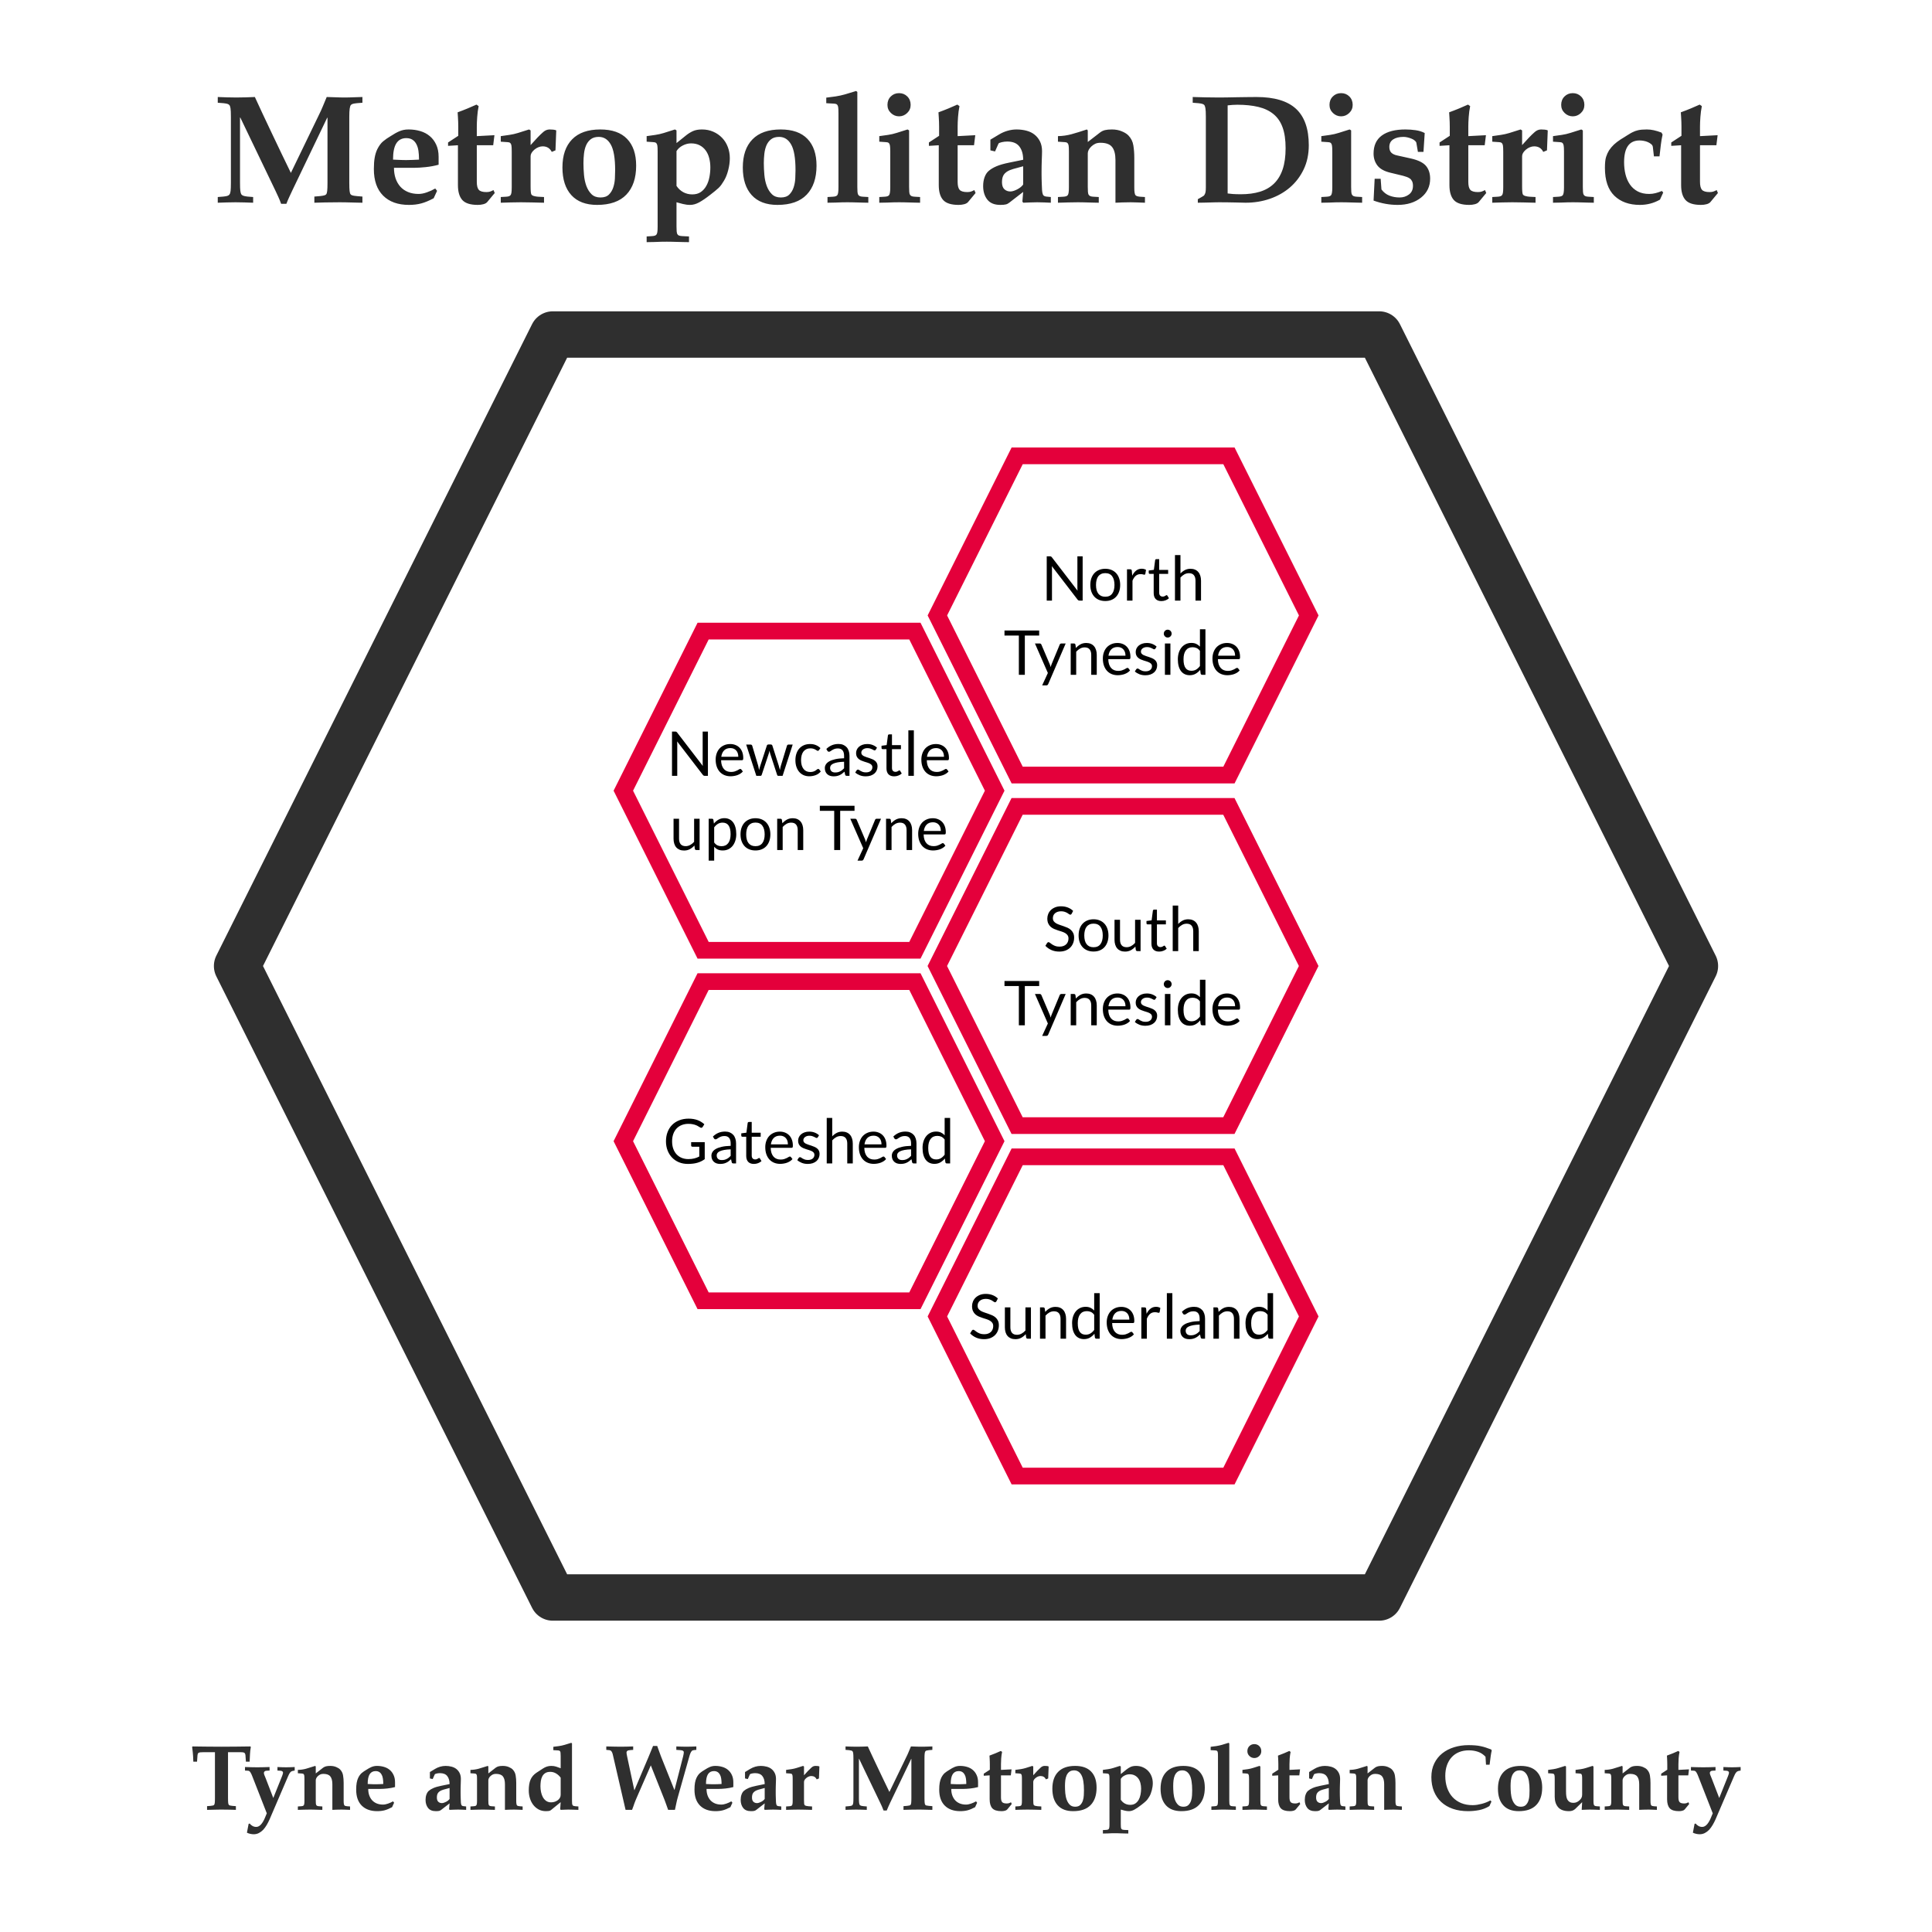 <svg version="1.1" viewBox="0.0 0.0 1000.0 1000.0" fill="none" stroke="none" stroke-linecap="square" stroke-miterlimit="10" xmlns:xlink="http://www.w3.org/1999/xlink" xmlns="http://www.w3.org/2000/svg"><rect x="0.0" y="0.0" width="1000.0" height="1000.0" fill="#808080" stroke="none"/><clipPath id="gba4c916805_0_636.0"><path d="m0 0l1000.0 0l0 1000.0l-1000.0 0l0 -1000.0z" clip-rule="nonzero"/></clipPath><g clip-path="url(#gba4c916805_0_636.0)"><path fill="#ffffff" d="m0 0l1000.0 0l0 1000.0l-1000.0 0z" fill-rule="evenodd"/><path fill="#000000" fill-opacity="0.0" d="m18.898 18.898l962.268 0l0 129.291l-962.268 0z" fill-rule="evenodd"/><path fill="#2f2f2f" d="m112.714 50.213q2.391 0.078 4.797 0.172q2.406 0.078 4.797 0.078q2.484 0 4.875 -0.078q2.406 -0.094 4.734 -0.172q1.75 3.844 3.984 8.609q2.25 4.75 4.688 9.922q2.438 5.156 5.0 10.484q2.562 5.312 4.969 10.266l14.469 -29.922q1.281 -2.562 2.125 -4.672q0.844 -2.125 1.953 -4.688q0.562 0 1.688 0.047q1.125 0.031 2.484 0.078q1.359 0.047 2.719 0.094q1.359 0.031 2.312 0.031q0.969 0 2.359 -0.031q1.406 -0.047 2.766 -0.094q1.359 -0.047 2.469 -0.078q1.125 -0.047 1.688 -0.047l0 2.969l-2.953 0.234q-1.438 0.156 -2.078 0.359q-0.641 0.203 -0.969 0.609q-0.391 0.469 -0.594 1.875q-0.203 1.391 -0.203 4.203l0 34.234q0 2.797 0.156 4.156q0.156 1.359 0.562 1.766q0.234 0.312 0.875 0.516q0.641 0.203 2.25 0.359l2.953 0.25l0 3.188q-1.125 0 -2.562 -0.047q-1.438 -0.031 -3.0 -0.078q-1.562 -0.031 -3.156 -0.078q-1.594 -0.031 -3.031 -0.031q-4.172 0 -7.578 0.078q-3.391 0.078 -5.547 0.156l0 -3.188l2.953 -0.25q1.438 -0.156 2.156 -0.359q0.734 -0.203 0.969 -0.516q0.406 -0.406 0.562 -1.766q0.156 -1.359 0.156 -4.156l0 -33.766l-0.156 0l-18.0 37.531q-0.641 1.359 -1.609 3.438q-0.953 2.078 -1.516 3.594l-2.719 0q-0.719 -2.0 -1.484 -3.641q-0.75 -1.641 -1.391 -3.0l-18.25 -38.0l-0.156 0l0 33.844q0 2.797 0.156 4.047q0.172 1.234 0.484 1.797q0.328 0.469 1.0 0.75q0.688 0.281 2.203 0.453l2.953 0.234l0 2.953q-2.312 -0.078 -4.563 -0.156q-2.234 -0.078 -4.547 -0.078q-2.328 0 -4.609 0.078q-2.281 0.078 -4.594 0.156l0 -2.953l2.953 -0.234q1.688 -0.172 2.281 -0.453q0.609 -0.281 0.844 -0.672q0.406 -0.484 0.562 -1.797q0.156 -1.328 0.156 -4.125l0 -34.234q0 -3.203 -0.203 -4.438q-0.203 -1.25 -0.594 -1.641q-0.328 -0.406 -0.969 -0.609q-0.641 -0.203 -2.0 -0.359l-3.031 -0.234l0 -2.969zm98.797 16.797q3.203 0 6.031 0.844q2.844 0.844 4.922 2.609q2.094 1.75 3.328 4.438q1.234 2.672 1.234 6.281l0 4.078q-3.188 0.875 -6.672 1.234q-3.484 0.359 -5.797 0.359l-10.641 0q0 2.969 0.828 5.453q0.844 2.469 2.438 4.281q1.609 1.797 4.0 2.797q2.406 1.0 5.453 1.0q2.0 0 4.359 -0.844q2.359 -0.844 4.281 -1.969l0.953 1.203l-1.766 3.844q-3.594 1.922 -6.438 2.672q-2.828 0.766 -6.359 0.766q-8.562 0 -13.359 -4.797q-4.797 -4.797 -4.797 -13.766q0 -3.516 0.438 -5.953q0.438 -2.438 1.328 -4.281q1.359 -2.719 3.031 -4.109q1.688 -1.406 4.0 -2.766q1.281 -0.812 2.312 -1.406q1.047 -0.594 2.078 -1.031q1.047 -0.453 2.172 -0.688q1.125 -0.25 2.641 -0.25zm-8.078 15.609q0.312 0 1.078 0.047q0.766 0.031 1.719 0.078q0.969 0.031 2.047 0.078q1.078 0.031 1.953 0.031q1.359 0 3.312 -0.078q1.969 -0.078 3.328 -0.156l0 -0.328q0 -2.234 -0.281 -4.188q-0.281 -1.969 -1.047 -3.438q-0.75 -1.484 -2.031 -2.328q-1.281 -0.844 -3.203 -0.844q-3.438 0 -5.156 2.688q-1.719 2.672 -1.719 8.438zm44.312 -27.688q-0.547 2.719 -0.75 5.641q-0.203 2.922 -0.203 4.922l0 4.969l9.125 -0.484l-0.641 5.203l-8.484 0l0 18.953q0 2.969 1.031 4.125q1.047 1.156 3.922 1.156q1.125 0 1.875 -0.234q0.766 -0.25 1.812 -0.797l0.641 1.516l-3.922 4.719q-0.641 0.719 -1.969 1.078q-1.312 0.359 -2.906 0.359q-5.688 0 -7.969 -2.516q-2.281 -2.531 -2.281 -7.719l0 -20.641l-5.109 0.312l0 -1.75l5.281 -3.453l0 -4.719q0 -1.188 -0.047 -2.5q-0.047 -1.328 -0.125 -2.453q-0.078 -1.281 -0.156 -2.484q2.641 -0.953 5.234 -2.031q2.609 -1.094 4.531 -1.969l1.109 0.797zm26.89 12.562l0 7.609l3.516 -3.844q1.594 -1.688 3.078 -2.969q1.484 -1.281 3.25 -1.281q0.953 0 1.875 0.094q0.922 0.078 1.562 0.391l-0.406 10.328l-1.922 0.797q-1.438 -2.875 -4.719 -2.875q-1.031 0 -2.156 0.438q-1.125 0.438 -2.156 1.312q-1.922 1.688 -1.922 3.359l0 15.531q0 3.516 0.391 4.234q0.328 0.562 1.328 0.844q1.0 0.281 2.125 0.359l3.109 0.156l0 2.953q-3.031 -0.078 -6.391 -0.156q-3.359 -0.078 -5.609 -0.078q-2.234 0 -5.203 0.078q-2.953 0.078 -5.188 0.156l0 -2.953l2.719 -0.156q1.922 -0.078 2.391 -0.891q0.25 -0.312 0.406 -1.188q0.156 -0.891 0.156 -2.812l0 -18.469q0 -2.328 -0.156 -3.156q-0.156 -0.844 -0.562 -1.25q-0.156 -0.156 -0.406 -0.281q-0.234 -0.125 -1.109 -0.203l-3.438 -0.234l0 -2.875q2.234 -0.328 4.469 -0.641q2.25 -0.328 4.328 -0.969l5.844 -1.844l0.797 0.484zm36.073 -0.484q9.203 0 13.875 4.891q4.688 4.875 4.688 13.844q0 9.672 -5.078 15.0q-5.078 5.312 -15.156 5.312q-8.719 0 -13.328 -5.078q-4.594 -5.078 -4.594 -14.281q0 -9.438 5.0 -14.562q5.0 -5.125 14.594 -5.125zm-8.719 17.375q0 2.953 0.281 6.109q0.281 3.156 1.234 5.766q0.969 2.594 2.688 4.281q1.719 1.672 4.594 1.672q2.891 0 4.406 -1.516q1.516 -1.516 2.234 -3.719q0.719 -2.203 0.844 -4.594q0.125 -2.406 0.125 -4.25q0 -9.359 -2.25 -13.312q-2.234 -3.969 -6.234 -3.969q-2.562 0 -4.125 1.203q-1.562 1.203 -2.406 3.125q-0.828 1.922 -1.109 4.359q-0.281 2.438 -0.281 4.844zm48.167 11.828q1.359 2.078 3.469 3.25q2.125 1.156 4.688 1.156q2.641 0 4.391 -1.203q1.766 -1.203 2.875 -3.203q1.125 -2.0 1.609 -4.516q0.484 -2.516 0.484 -5.078q0 -2.562 -0.609 -4.844q-0.594 -2.281 -1.844 -3.953q-1.234 -1.688 -3.109 -2.641q-1.875 -0.969 -4.438 -0.969q-2.156 0 -4.281 1.094q-2.125 1.078 -3.234 2.906l0 18.0zm-15.453 -25.75q2.328 -0.328 4.531 -0.641q2.203 -0.328 4.281 -0.969l5.828 -1.844l0.812 0.484l0 6.562l4.875 -3.922q1.672 -1.359 3.547 -2.234q1.891 -0.891 4.766 -0.891q3.203 0 5.844 1.172q2.641 1.156 4.562 3.156q1.922 2.0 2.953 4.719q1.047 2.719 1.047 5.844q0 2.953 -0.844 6.203q-0.828 3.234 -2.203 5.469q-0.719 1.203 -1.359 2.094q-0.641 0.875 -1.438 1.641q-0.797 0.75 -1.844 1.594q-1.031 0.844 -2.469 1.953q-3.281 2.562 -5.688 3.875q-2.391 1.328 -4.719 1.328q-1.844 0 -3.766 -0.484q-1.906 -0.469 -3.266 -0.875l0 12.484q0 1.359 0.078 2.516q0.078 1.156 0.469 1.641q0.25 0.406 0.766 0.594q0.516 0.203 1.641 0.281l3.516 0.172l0 2.953q-1.281 0 -2.844 -0.047q-1.547 -0.031 -3.109 -0.078q-1.562 -0.031 -3.0 -0.078q-1.438 -0.031 -2.562 -0.031q-1.125 0 -2.891 0.031q-1.75 0.047 -3.422 0.125q-2.0 0.078 -4.094 0.078l0 -2.953l2.734 -0.172q1.906 -0.078 2.391 -0.875q0.25 -0.328 0.406 -1.203q0.156 -0.875 0.156 -2.875l0 -38.797q0 -2.328 -0.156 -3.156q-0.156 -0.844 -0.562 -1.25q-0.156 -0.156 -0.406 -0.281q-0.234 -0.125 -1.109 -0.203l-3.453 -0.234l0 -2.875zm69.364 -3.453q9.203 0 13.875 4.891q4.688 4.875 4.688 13.844q0 9.672 -5.078 15.0q-5.078 5.312 -15.156 5.312q-8.719 0 -13.328 -5.078q-4.594 -5.078 -4.594 -14.281q0 -9.438 5.0 -14.562q5.0 -5.125 14.594 -5.125zm-8.719 17.375q0 2.953 0.281 6.109q0.281 3.156 1.234 5.766q0.969 2.594 2.688 4.281q1.719 1.672 4.594 1.672q2.891 0 4.406 -1.516q1.516 -1.516 2.234 -3.719q0.719 -2.203 0.844 -4.594q0.125 -2.406 0.125 -4.25q0 -9.359 -2.25 -13.312q-2.234 -3.969 -6.234 -3.969q-2.562 0 -4.125 1.203q-1.562 1.203 -2.406 3.125q-0.828 1.922 -1.109 4.359q-0.281 2.438 -0.281 4.844zm48.402 -36.812l0 49.203q0 1.359 0.078 2.531q0.078 1.156 0.484 1.625q0.484 0.812 2.391 0.891l2.734 0.156l0 2.953q-0.969 0 -2.328 -0.047q-1.359 -0.031 -2.891 -0.078q-1.516 -0.031 -2.953 -0.078q-1.438 -0.031 -2.562 -0.031q-1.109 0 -2.875 0.031q-1.766 0.047 -3.438 0.125q-2.0 0.078 -4.078 0.078l0 -2.953l2.719 -0.156q1.922 -0.078 2.406 -0.891q0.234 -0.312 0.391 -1.234q0.156 -0.922 0.156 -2.766l0 -38.391q0 -2.328 -0.156 -3.156q-0.156 -0.844 -0.562 -1.25q-0.156 -0.156 -0.406 -0.266q-0.234 -0.125 -1.031 -0.219l-4.156 -0.234l0 -2.875q2.312 -0.25 4.875 -0.641q2.562 -0.406 4.797 -1.047l5.766 -1.75l0.641 0.469zm21.593 0.641q2.562 0 4.281 1.719q1.719 1.719 1.719 4.359q0 2.484 -1.797 4.203q-1.797 1.719 -4.203 1.719q-2.391 0 -4.203 -1.719q-1.797 -1.719 -1.797 -4.203q0 -2.641 1.719 -4.359q1.734 -1.719 4.281 -1.719zm5.203 19.281l0 29.281q0 1.359 0.078 2.531q0.078 1.156 0.484 1.625q0.484 0.812 2.406 0.891l2.719 0.156l0 2.953q-0.969 0 -2.328 -0.047q-1.359 -0.031 -2.875 -0.078q-1.516 -0.031 -2.969 -0.078q-1.438 -0.031 -2.547 -0.031q-1.125 0 -2.891 0.031q-1.75 0.047 -3.438 0.125q-2.0 0.078 -4.078 0.078l0 -2.953l2.719 -0.156q1.922 -0.078 2.406 -0.891q0.234 -0.312 0.391 -1.234q0.172 -0.922 0.172 -2.766l0 -18.469q0 -2.328 -0.172 -3.156q-0.156 -0.844 -0.547 -1.25q-0.172 -0.156 -0.406 -0.281q-0.234 -0.125 -1.125 -0.203l-3.438 -0.234l0 -2.875q2.328 -0.328 4.562 -0.641q2.234 -0.328 4.484 -1.047l5.594 -1.766l0.797 0.484zm26.077 -12.562q-0.547 2.719 -0.75 5.641q-0.203 2.922 -0.203 4.922l0 4.969l9.125 -0.484l-0.641 5.203l-8.484 0l0 18.953q0 2.969 1.031 4.125q1.047 1.156 3.922 1.156q1.125 0 1.875 -0.234q0.766 -0.25 1.812 -0.797l0.641 1.516l-3.922 4.719q-0.641 0.719 -1.969 1.078q-1.312 0.359 -2.906 0.359q-5.688 0 -7.969 -2.516q-2.281 -2.531 -2.281 -7.719l0 -20.641l-5.109 0.312l0 -1.75l5.281 -3.453l0 -4.719q0 -1.188 -0.047 -2.5q-0.047 -1.328 -0.125 -2.453q-0.078 -1.281 -0.156 -2.484q2.641 -0.953 5.234 -2.031q2.609 -1.094 4.531 -1.969l1.109 0.797zm29.531 12.078q2.719 0 5.156 0.641q2.438 0.641 4.188 2.047q1.766 1.406 2.812 3.531q1.047 2.109 1.047 5.062q0 0.812 -0.047 2.047q-0.047 1.234 -0.094 2.594q-0.031 1.359 -0.078 2.844q-0.031 1.484 -0.031 2.766q0 1.109 0 2.078q0 0.953 0.031 2.047q0.047 1.078 0.078 2.438q0.047 1.359 0.141 3.281q0.078 1.359 0.438 2.281q0.359 0.906 1.719 1.078l2.391 0.234l0 2.953q-1.75 -0.078 -3.516 -0.156q-1.766 -0.078 -3.516 -0.078q-1.516 0 -3.438 0.078q-1.922 0.078 -3.844 0.156l-0.406 -0.641l0.406 -4.953l-7.125 5.516q-0.875 0.719 -1.844 0.953q-0.953 0.25 -2.875 0.25q-4.562 0 -6.719 -2.75q-2.156 -2.766 -2.156 -7.016q0 -2.547 0.75 -4.594q0.766 -2.047 2.047 -3.156q1.516 -1.359 4 -2.438q2.484 -1.094 6.875 -1.969l7.047 -1.438q0 -4.312 -1.969 -6.875q-1.953 -2.562 -6.266 -2.562q-0.641 0 -1.406 0.078q-0.766 0.078 -1.453 0.25q-0.672 0.156 -1.156 0.359q-0.469 0.188 -0.547 0.438l-1.766 4.0l-2.406 -0.562l0 -5.531l4.406 -2.641q2.078 -1.266 4.438 -1.953q2.359 -0.688 4.688 -0.688zm-7.531 27.281q0 2.484 1.234 3.656q1.25 1.156 3.094 1.156q0.797 0 1.75 -0.312q0.969 -0.328 1.891 -0.812q0.922 -0.484 1.719 -1.125q0.797 -0.641 1.281 -1.359l0 -9.438q-1.281 0.406 -3.25 0.891q-1.953 0.469 -3.625 1.109q-2.094 0.875 -3.094 2.281q-1.0 1.406 -1.0 3.953zm44.406 -26.797l0 6.0l6.406 -4.953q1.188 -0.891 2.547 -1.203q1.375 -0.328 3.531 -0.328q2.875 0 5.156 0.969q2.281 0.953 3.406 2.156q2.078 2.156 2.547 5.156q0.484 3.0 0.484 6.359l0 15.453q0 1.75 0.156 2.594q0.172 0.844 0.328 1.156q0.312 0.484 0.953 0.688q0.641 0.203 1.531 0.281l2.547 0.156l0 2.953q-1.906 -0.078 -4.078 -0.156q-2.156 -0.078 -3.281 -0.078q-2.312 0 -4.391 0.078q-2.078 0.078 -3.516 0.156l0 -22.078q0 -4.562 -1.734 -6.75q-1.719 -2.203 -6.031 -2.203q-1.609 0 -2.688 0.516q-1.078 0.516 -1.953 1.328q-0.969 0.875 -1.453 1.844q-0.469 0.953 -0.469 1.75l0 17.438q0 1.359 0.078 2.531q0.078 1.156 0.484 1.625q0.484 0.812 2.391 0.891l2.734 0.156l0 2.953q-0.969 0 -2.328 -0.047q-1.359 -0.031 -2.891 -0.078q-1.516 -0.031 -2.953 -0.078q-1.438 -0.031 -2.562 -0.031q-2.234 0 -5.125 0.078q-2.875 0.078 -5.266 0.156l0 -2.953l2.719 -0.156q1.922 -0.078 2.406 -0.891q0.234 -0.312 0.391 -1.234q0.156 -0.922 0.156 -2.766l0 -18.469q0 -2.328 -0.156 -3.156q-0.156 -0.844 -0.562 -1.25q-0.156 -0.156 -0.406 -0.281q-0.234 -0.125 -1.031 -0.203l-3.516 -0.234l0 -2.875q3.672 -0.078 7.031 -1.0q3.359 -0.922 7.922 -2.453l0.484 0.484zm68.005 37.203q-0.891 0 -2.219 0.031q-1.312 0.047 -2.797 0.078q-1.469 0.047 -3.078 0.078q-1.594 0.047 -2.953 0.047l0 -1.828l1.844 -1.047q0.641 -0.406 1.0 -0.594q0.359 -0.203 0.594 -0.609q0.406 -0.641 0.562 -1.469q0.156 -0.844 0.156 -2.375l0 -36.625q0 -3.203 -0.234 -4.438q-0.234 -1.25 -0.641 -1.656q-0.312 -0.312 -0.922 -0.516q-0.594 -0.203 -2.031 -0.359l-2.969 -0.234l0 -2.969q3.609 0.078 6.688 0.172q3.078 0.078 6.516 0.078q1.766 0 4.125 -0.031q2.359 -0.047 4.953 -0.094q2.609 -0.047 5.328 -0.078q2.719 -0.047 5.359 -0.047q13.922 0 20.516 6.125q6.594 6.125 6.594 18.844q0 6.953 -2.641 12.484q-2.641 5.516 -7.125 9.359q-4.469 3.828 -10.391 5.875q-5.922 2.031 -12.562 2.031q-0.234 0 -1.672 -0.047q-1.438 -0.031 -3.406 -0.078q-1.953 -0.031 -4.281 -0.078q-2.312 -0.031 -4.312 -0.031zm4.391 -4.562q0.969 0.156 2.641 0.281q1.688 0.125 4.25 0.125q5.516 0 9.828 -1.312q4.328 -1.328 7.281 -4.203q2.969 -2.891 4.484 -7.406q1.516 -4.516 1.516 -10.922q0 -6.484 -1.562 -10.766q-1.547 -4.281 -4.719 -6.875q-3.156 -2.594 -7.844 -3.719q-4.672 -1.125 -10.906 -1.125q-1.281 0 -2.531 0.094q-1.234 0.078 -2.438 0.234l0 45.594zm58.718 -51.922q2.562 0 4.281 1.719q1.719 1.719 1.719 4.359q0 2.484 -1.797 4.203q-1.797 1.719 -4.203 1.719q-2.391 0 -4.203 -1.719q-1.797 -1.719 -1.797 -4.203q0 -2.641 1.719 -4.359q1.734 -1.719 4.281 -1.719zm5.203 19.281l0 29.281q0 1.359 0.078 2.531q0.078 1.156 0.484 1.625q0.484 0.812 2.406 0.891l2.719 0.156l0 2.953q-0.969 0 -2.328 -0.047q-1.359 -0.031 -2.875 -0.078q-1.516 -0.031 -2.969 -0.078q-1.438 -0.031 -2.547 -0.031q-1.125 0 -2.891 0.031q-1.75 0.047 -3.438 0.125q-2.0 0.078 -4.078 0.078l0 -2.953l2.719 -0.156q1.922 -0.078 2.406 -0.891q0.234 -0.312 0.391 -1.234q0.172 -0.922 0.172 -2.766l0 -18.469q0 -2.328 -0.172 -3.156q-0.156 -0.844 -0.547 -1.25q-0.172 -0.156 -0.406 -0.281q-0.234 -0.125 -1.125 -0.203l-3.438 -0.234l0 -2.875q2.328 -0.328 4.562 -0.641q2.234 -0.328 4.484 -1.047l5.594 -1.766l0.797 0.484zm28.078 -0.484q2.719 0 5.281 0.375q2.562 0.359 4.719 1.469l-0.641 9.766l-2.875 0l-0.797 -4.641q-0.078 -0.562 -0.766 -1.156q-0.672 -0.609 -1.641 -1.0q-0.953 -0.406 -2.078 -0.688q-1.109 -0.281 -2.156 -0.281q-3.438 0 -5.406 1.328q-1.953 1.312 -1.953 3.875q0 1.922 1.031 2.969q1.047 1.031 3.047 1.438l7.203 1.594q5.594 1.281 7.719 3.844q2.125 2.562 2.125 6.562q0 6.078 -4.719 9.828q-4.734 3.766 -12.094 3.766q-6.312 0 -12.469 -2.234l0.562 -11.281l3.109 0l0.406 5.516q1.672 2.234 4.109 3.203q2.453 0.953 5.328 0.953q2.719 0 4.797 -1.547q2.078 -1.562 2.078 -4.453q0 -1.438 -0.438 -2.359q-0.438 -0.922 -1.156 -1.438q-0.719 -0.516 -1.609 -0.828q-0.875 -0.328 -1.828 -0.578l-6.891 -1.672q-4.547 -1.125 -6.516 -3.719q-1.953 -2.609 -1.953 -6.125q0 -6.234 4.281 -9.359q4.281 -3.125 12.188 -3.125zm33.52 -12.078q-0.547 2.719 -0.75 5.641q-0.203 2.922 -0.203 4.922l0 4.969l9.125 -0.484l-0.641 5.203l-8.484 0l0 18.953q0 2.969 1.031 4.125q1.047 1.156 3.922 1.156q1.125 0 1.875 -0.234q0.766 -0.25 1.812 -0.797l0.641 1.516l-3.922 4.719q-0.641 0.719 -1.969 1.078q-1.312 0.359 -2.906 0.359q-5.688 0 -7.969 -2.516q-2.281 -2.531 -2.281 -7.719l0 -20.641l-5.109 0.312l0 -1.75l5.281 -3.453l0 -4.719q0 -1.188 -0.047 -2.5q-0.047 -1.328 -0.125 -2.453q-0.078 -1.281 -0.156 -2.484q2.641 -0.953 5.234 -2.031q2.609 -1.094 4.531 -1.969l1.109 0.797zm26.89 12.562l0 7.609l3.516 -3.844q1.594 -1.688 3.078 -2.969q1.484 -1.281 3.25 -1.281q0.953 0 1.875 0.094q0.922 0.078 1.562 0.391l-0.406 10.328l-1.922 0.797q-1.438 -2.875 -4.719 -2.875q-1.031 0 -2.156 0.438q-1.125 0.438 -2.156 1.312q-1.922 1.688 -1.922 3.359l0 15.531q0 3.516 0.391 4.234q0.328 0.562 1.328 0.844q1.0 0.281 2.125 0.359l3.109 0.156l0 2.953q-3.031 -0.078 -6.391 -0.156q-3.359 -0.078 -5.609 -0.078q-2.234 0 -5.203 0.078q-2.953 0.078 -5.188 0.156l0 -2.953l2.719 -0.156q1.922 -0.078 2.391 -0.891q0.25 -0.312 0.406 -1.188q0.156 -0.891 0.156 -2.812l0 -18.469q0 -2.328 -0.156 -3.156q-0.156 -0.844 -0.562 -1.25q-0.156 -0.156 -0.406 -0.281q-0.234 -0.125 -1.109 -0.203l-3.438 -0.234l0 -2.875q2.234 -0.328 4.469 -0.641q2.25 -0.328 4.328 -0.969l5.844 -1.844l0.797 0.484zm26.229 -19.281q2.562 0 4.281 1.719q1.719 1.719 1.719 4.359q0 2.484 -1.797 4.203q-1.797 1.719 -4.203 1.719q-2.391 0 -4.203 -1.719q-1.797 -1.719 -1.797 -4.203q0 -2.641 1.719 -4.359q1.734 -1.719 4.281 -1.719zm5.203 19.281l0 29.281q0 1.359 0.078 2.531q0.078 1.156 0.484 1.625q0.484 0.812 2.406 0.891l2.719 0.156l0 2.953q-0.969 0 -2.328 -0.047q-1.359 -0.031 -2.875 -0.078q-1.516 -0.031 -2.969 -0.078q-1.438 -0.031 -2.547 -0.031q-1.125 0 -2.891 0.031q-1.75 0.047 -3.438 0.125q-2.0 0.078 -4.078 0.078l0 -2.953l2.719 -0.156q1.922 -0.078 2.406 -0.891q0.234 -0.312 0.391 -1.234q0.172 -0.922 0.172 -2.766l0 -18.469q0 -2.328 -0.172 -3.156q-0.156 -0.844 -0.547 -1.25q-0.172 -0.156 -0.406 -0.281q-0.234 -0.125 -1.125 -0.203l-3.438 -0.234l0 -2.875q2.328 -0.328 4.562 -0.641q2.234 -0.328 4.484 -1.047l5.594 -1.766l0.797 0.484zm33.124 -0.484q1.844 0 3.641 0.406q1.797 0.406 3.953 1.203l0.562 1.031q-0.562 2.562 -0.891 5.203q-0.312 2.641 -0.703 6.078l-2.891 0l-0.547 -4.797q-0.078 -0.875 -0.844 -1.516q-0.766 -0.641 -1.766 -1.078q-1.0 -0.438 -2.156 -0.641q-1.156 -0.203 -2.125 -0.203q-8.0 0 -8.0 11.281q0 3.281 0.719 6.25q0.719 2.953 2.281 5.234q1.562 2.281 4.047 3.609q2.484 1.312 5.922 1.312q1.672 0 3.266 -0.406q1.609 -0.406 3.297 -1.125l0.719 0.797l-1.688 3.688q-4.797 2.719 -10.391 2.719q-8.328 0 -13.219 -4.75q-4.875 -4.766 -4.875 -14.375q0 -3.828 0.594 -5.703q0.609 -1.891 1.5 -3.328q1.109 -1.688 2.547 -3.047q1.453 -1.359 3.531 -2.719q0.562 -0.312 1.562 -0.953q1.0 -0.641 1.953 -1.234q0.953 -0.609 1.719 -1.047q0.766 -0.438 0.844 -0.438q1.359 -0.719 3.0 -1.078q1.641 -0.375 4.438 -0.375zm28.473 -12.078q-0.547 2.719 -0.75 5.641q-0.203 2.922 -0.203 4.922l0 4.969l9.125 -0.484l-0.641 5.203l-8.484 0l0 18.953q0 2.969 1.031 4.125q1.047 1.156 3.922 1.156q1.125 0 1.875 -0.234q0.766 -0.25 1.812 -0.797l0.641 1.516l-3.922 4.719q-0.641 0.719 -1.969 1.078q-1.312 0.359 -2.906 0.359q-5.688 0 -7.969 -2.516q-2.281 -2.531 -2.281 -7.719l0 -20.641l-5.109 0.312l0 -1.75l5.281 -3.453l0 -4.719q0 -1.188 -0.047 -2.5q-0.047 -1.328 -0.125 -2.453q-0.078 -1.281 -0.156 -2.484q2.641 -0.953 5.234 -2.031q2.609 -1.094 4.531 -1.969l1.109 0.797z" fill-rule="nonzero"/><path fill="#000000" fill-opacity="0.0" d="m122.709 500.0l163.433 -326.866l427.717 0l163.433 326.866l-163.433 326.866l-427.717 0z" fill-rule="evenodd"/><path stroke="#2f2f2f" stroke-width="24.0" stroke-linejoin="round" stroke-linecap="butt" d="m122.709 500.0l163.433 -326.866l427.717 0l163.433 326.866l-163.433 326.866l-427.717 0z" fill-rule="evenodd"/><path fill="#000000" fill-opacity="0.0" d="m18.898 838.714l962.268 0l0 161.291l-962.268 0z" fill-rule="evenodd"/><path fill="#2f2f2f" d="m118.021 930.593q0 1.828 0.094 2.594q0.094 0.766 0.344 1.0q0.141 0.203 0.547 0.328q0.406 0.109 1.266 0.203l1.828 0.141l0 1.922q-1.25 -0.047 -3.188 -0.094q-1.938 -0.047 -4.156 -0.047q-0.859 0 -1.922 0.016q-1.047 0.031 -2.109 0.047q-1.047 0.031 -1.984 0.047q-0.938 0.031 -1.562 0.031l0 -1.922l1.828 -0.141q0.859 -0.094 1.266 -0.203q0.406 -0.125 0.547 -0.328q0.25 -0.234 0.344 -1.047q0.094 -0.812 0.094 -2.5l0 -23.719l-5.672 0q-1.188 0 -1.891 0.078q-0.688 0.078 -0.984 0.312q-0.234 0.188 -0.344 0.5q-0.094 0.312 -0.141 0.703l-0.234 3.312l-1.922 0q-0.094 -3.125 -0.297 -4.938q-0.188 -1.828 -0.328 -2.703l0.297 -0.234q3.734 0.047 7.484 0.094q3.75 0.047 7.391 0.047q3.75 0 7.469 -0.047q3.719 -0.047 7.453 -0.094l0.297 0.234q-0.344 1.875 -0.438 3.734q-0.094 1.844 -0.188 3.906l-1.922 0l-0.234 -3.266q-0.109 -1.203 -0.828 -1.438q-0.422 -0.141 -1.094 -0.172q-0.672 -0.031 -1.344 -0.031l-5.766 0l0 23.672zm8.79 -15.984q1.531 0.047 3.156 0.094q1.641 0.047 3.219 0.047q1.594 0 3.172 -0.047q1.578 -0.047 3.172 -0.094l0 1.828l-1.641 0.094q-0.672 0.047 -0.984 0.391q-0.312 0.328 -0.312 0.703q0 0.531 0.234 1.109q0.25 0.578 0.688 1.688l3.938 10.219l4.562 -11.375q0.234 -0.625 0.344 -1.0q0.125 -0.391 0.125 -0.828q0 -0.328 -0.344 -0.594q-0.328 -0.266 -1.0 -0.312l-1.531 -0.094l0 -1.828q1.109 0.047 2.234 0.094q1.125 0.047 2.234 0.047q1.094 0 2.219 -0.047q1.141 -0.047 2.234 -0.094l0 1.828l-1.0 0.188q-0.766 0.141 -1.297 0.75q-0.531 0.594 -1.062 1.891l-9.688 22.562q-0.672 1.484 -1.469 2.828q-0.797 1.344 -1.797 2.453q-1.016 1.047 -2.234 1.672q-1.219 0.625 -2.672 0.625q-0.859 0 -1.797 -0.219q-0.938 -0.203 -1.703 -0.594l0.875 -4.562l0.516 -0.188q0.672 0.812 1.516 1.281q0.844 0.484 1.953 0.484q0.719 0 1.391 -0.406q0.672 -0.406 1.219 -1.078q0.547 -0.672 1.0 -1.484q0.469 -0.812 0.797 -1.625l1.016 -2.453l-7.5 -19.156q-0.375 -1.047 -0.906 -1.938q-0.531 -0.891 -1.203 -0.938l-1.672 -0.094l0 -1.828zm36.626 -0.281l0 3.594l3.828 -2.984q0.719 -0.516 1.531 -0.703q0.828 -0.203 2.125 -0.203q1.719 0 3.094 0.578q1.375 0.578 2.047 1.297q1.234 1.297 1.516 3.094q0.297 1.797 0.297 3.812l0 9.266q0 1.062 0.094 1.562q0.109 0.5 0.203 0.703q0.188 0.281 0.562 0.406q0.391 0.109 0.922 0.156l1.531 0.109l0 1.766q-1.141 -0.047 -2.438 -0.094q-1.297 -0.047 -1.969 -0.047q-1.391 0 -2.641 0.047q-1.25 0.047 -2.109 0.094l0 -13.25q0 -2.734 -1.047 -4.047q-1.031 -1.328 -3.609 -1.328q-0.969 0 -1.625 0.312q-0.641 0.312 -1.172 0.797q-0.578 0.531 -0.859 1.109q-0.281 0.562 -0.281 1.047l0 10.469q0 0.812 0.047 1.516q0.047 0.688 0.281 0.984q0.297 0.469 1.438 0.516l1.641 0.109l0 1.766q-0.578 0 -1.406 -0.031q-0.812 -0.016 -1.719 -0.047q-0.906 -0.016 -1.781 -0.047q-0.859 -0.016 -1.531 -0.016q-1.344 0 -3.078 0.047q-1.719 0.047 -3.156 0.094l0 -1.766l1.625 -0.109q1.156 -0.047 1.438 -0.516q0.156 -0.203 0.25 -0.75q0.094 -0.547 0.094 -1.656l0 -11.094q0 -1.391 -0.094 -1.891q-0.094 -0.5 -0.344 -0.75q-0.094 -0.094 -0.234 -0.156q-0.141 -0.078 -0.625 -0.125l-2.109 -0.141l0 -1.734q2.203 -0.047 4.219 -0.594q2.016 -0.562 4.75 -1.469l0.297 0.297zm31.719 -0.297q1.922 0 3.625 0.516q1.703 0.5 2.953 1.562q1.25 1.047 1.984 2.656q0.75 1.609 0.75 3.766l0 2.453q-1.922 0.516 -4.016 0.734q-2.078 0.219 -3.469 0.219l-6.391 0q0 1.781 0.5 3.266q0.516 1.484 1.469 2.562q0.969 1.078 2.406 1.688q1.438 0.594 3.266 0.594q1.203 0 2.609 -0.5q1.422 -0.5 2.578 -1.172l0.562 0.719l-1.047 2.297q-2.156 1.156 -3.859 1.609q-1.703 0.453 -3.828 0.453q-5.125 0 -8.016 -2.875q-2.875 -2.875 -2.875 -8.25q0 -2.125 0.266 -3.578q0.266 -1.469 0.797 -2.578q0.812 -1.625 1.812 -2.469q1.016 -0.844 2.406 -1.656q0.766 -0.484 1.391 -0.844q0.625 -0.359 1.25 -0.609q0.625 -0.266 1.297 -0.406q0.672 -0.156 1.578 -0.156zm-4.844 9.359q0.188 0 0.641 0.031q0.469 0.016 1.031 0.047q0.578 0.016 1.219 0.047q0.656 0.016 1.188 0.016q0.812 0 1.984 -0.047q1.188 -0.047 2.0 -0.094l0 -0.188q0 -1.344 -0.172 -2.516q-0.156 -1.188 -0.625 -2.062q-0.453 -0.891 -1.219 -1.391q-0.766 -0.516 -1.922 -0.516q-2.062 0 -3.094 1.609q-1.031 1.609 -1.031 5.062zm40.313 -9.359q1.641 0 3.094 0.391q1.469 0.375 2.516 1.219q1.062 0.844 1.688 2.125q0.625 1.266 0.625 3.031q0 0.484 -0.031 1.234q-0.016 0.734 -0.047 1.562q-0.016 0.812 -0.047 1.703q-0.016 0.875 -0.016 1.641q0 0.672 0 1.25q0 0.578 0.016 1.234q0.031 0.641 0.047 1.469q0.031 0.812 0.078 1.953q0.047 0.828 0.266 1.375q0.219 0.547 1.031 0.641l1.438 0.156l0 1.766q-1.047 -0.047 -2.109 -0.094q-1.047 -0.047 -2.109 -0.047q-0.906 0 -2.062 0.047q-1.156 0.047 -2.297 0.094l-0.25 -0.375l0.25 -2.984l-4.281 3.312q-0.531 0.438 -1.109 0.578q-0.562 0.141 -1.719 0.141q-2.734 0 -4.031 -1.656q-1.297 -1.656 -1.297 -4.203q0 -1.531 0.453 -2.75q0.453 -1.234 1.219 -1.906q0.922 -0.812 2.406 -1.453q1.484 -0.656 4.125 -1.188l4.234 -0.859q0 -2.594 -1.188 -4.125q-1.172 -1.531 -3.766 -1.531q-0.375 0 -0.844 0.047q-0.453 0.047 -0.859 0.141q-0.406 0.094 -0.703 0.219q-0.281 0.109 -0.328 0.266l-1.062 2.391l-1.438 -0.328l0 -3.312l2.641 -1.594q1.25 -0.766 2.656 -1.172q1.422 -0.406 2.812 -0.406zm-4.5 16.375q0 1.484 0.734 2.188q0.75 0.688 1.859 0.688q0.469 0 1.047 -0.188q0.578 -0.203 1.125 -0.484q0.562 -0.281 1.031 -0.672q0.484 -0.391 0.781 -0.812l0 -5.672q-0.781 0.25 -1.953 0.531q-1.172 0.281 -2.188 0.672q-1.25 0.531 -1.844 1.375q-0.594 0.828 -0.594 2.375zm26.641 -16.078l0 3.594l3.828 -2.984q0.719 -0.516 1.531 -0.703q0.828 -0.203 2.125 -0.203q1.719 0 3.094 0.578q1.375 0.578 2.047 1.297q1.234 1.297 1.516 3.094q0.297 1.797 0.297 3.812l0 9.266q0 1.062 0.094 1.562q0.109 0.5 0.203 0.703q0.188 0.281 0.562 0.406q0.391 0.109 0.922 0.156l1.531 0.109l0 1.766q-1.141 -0.047 -2.438 -0.094q-1.297 -0.047 -1.969 -0.047q-1.391 0 -2.641 0.047q-1.25 0.047 -2.109 0.094l0 -13.25q0 -2.734 -1.047 -4.047q-1.031 -1.328 -3.609 -1.328q-0.969 0 -1.625 0.312q-0.641 0.312 -1.172 0.797q-0.578 0.531 -0.859 1.109q-0.281 0.562 -0.281 1.047l0 10.469q0 0.812 0.047 1.516q0.047 0.688 0.281 0.984q0.297 0.469 1.438 0.516l1.641 0.109l0 1.766q-0.578 0 -1.406 -0.031q-0.812 -0.016 -1.719 -0.047q-0.906 -0.016 -1.781 -0.047q-0.859 -0.016 -1.531 -0.016q-1.344 0 -3.078 0.047q-1.719 0.047 -3.156 0.094l0 -1.766l1.625 -0.109q1.156 -0.047 1.438 -0.516q0.156 -0.203 0.25 -0.75q0.094 -0.547 0.094 -1.656l0 -11.094q0 -1.391 -0.094 -1.891q-0.094 -0.5 -0.344 -0.75q-0.094 -0.094 -0.234 -0.156q-0.141 -0.078 -0.625 -0.125l-2.109 -0.141l0 -1.734q2.203 -0.047 4.219 -0.594q2.016 -0.562 4.75 -1.469l0.297 0.297zm43.297 -11.953l0 29.703q0 1.062 0.062 1.547q0.078 0.469 0.172 0.609q0.188 0.391 0.641 0.516q0.469 0.109 0.891 0.156l1.547 0.109l0 1.766q-1.344 -0.047 -2.891 -0.094q-1.531 -0.047 -2.391 -0.047q-0.672 0 -1.656 0.047q-0.984 0.047 -2.234 0.094l-0.25 -0.375l0.25 -3.609l-5.0 4.078q-0.516 0.438 -1.25 0.5q-0.719 0.078 -1.391 0.078q-2.156 0 -3.812 -0.906q-1.656 -0.922 -2.781 -2.406q-1.125 -1.484 -1.703 -3.422q-0.578 -1.953 -0.578 -3.969q0 -3.453 0.906 -5.578q0.922 -2.141 2.984 -3.547l3.453 -2.25q2.016 -1.344 4.266 -1.344q1.406 0 2.484 0.344q1.078 0.328 2.422 0.859l0 -6.297q0 -1.234 -0.078 -1.781q-0.062 -0.562 -0.312 -0.797q-0.141 -0.156 -0.312 -0.219q-0.172 -0.078 -0.547 -0.125l-2.547 -0.141l0 -1.734q1.297 -0.141 2.828 -0.359q1.547 -0.219 2.984 -0.641l3.453 -1.062l0.391 0.297zm-16.328 22.266q0 1.438 0.312 2.938q0.312 1.484 0.953 2.656q0.656 1.172 1.703 1.922q1.062 0.734 2.547 0.734q1.062 0 1.969 -0.328q0.922 -0.344 1.594 -0.859q0.625 -0.531 1.0 -1.172q0.391 -0.656 0.391 -1.625l0 -8.781q-0.969 -1.344 -2.359 -2.172q-1.391 -0.844 -3.016 -0.844q-1.641 0 -2.625 0.656q-0.984 0.641 -1.531 1.703q-0.547 1.047 -0.75 2.422q-0.188 1.359 -0.188 2.75zm60.437 -20.922q0.281 0.766 0.594 1.656q0.312 0.875 0.625 1.719q0.312 0.844 0.578 1.594q0.266 0.734 0.453 1.172l6.625 16.562l0.094 0l4.469 -17.422q0.328 -1.406 0.328 -2.078q0 -0.906 -1.719 -1.047l-2.156 -0.141l0 -1.781q1.297 0.047 2.578 0.094q1.297 0.047 2.594 0.047q1.297 0 2.594 -0.047q1.297 -0.047 2.594 -0.094l0 1.781l-1.047 0.094q-0.531 0.047 -0.797 0.141q-0.266 0.094 -0.5 0.328q-0.344 0.344 -0.688 1.094q-0.328 0.734 -0.703 2.125l-5.766 20.406q-0.531 1.828 -0.844 3.406q-0.312 1.578 -0.734 3.453l-3.516 0q-0.422 -1.156 -0.844 -2.375q-0.406 -1.219 -0.969 -2.656l-7.156 -18.0l-7.438 17.031q-0.344 0.812 -0.609 1.469q-0.266 0.641 -0.5 1.312q-0.234 0.672 -0.5 1.453q-0.266 0.766 -0.656 1.766l-3.359 0l-6.672 -28.891q-0.234 -0.859 -0.625 -1.391q-0.375 -0.531 -1.141 -0.625l-1.547 -0.141l0 -1.781q2.062 0.047 4.156 0.094q2.094 0.047 3.328 0.047q1.453 0 3.219 -0.047q1.781 -0.047 3.219 -0.094l0 1.781l-1.344 0.094q-1.344 0.094 -1.734 0.453q-0.375 0.359 -0.375 0.75q0 0.672 0.328 2.156l3.703 17.375l0.094 0q2.406 -5.766 4.797 -11.328q2.406 -5.562 4.812 -11.516l2.156 0zm30.089 10.312q1.922 0 3.625 0.516q1.703 0.5 2.953 1.562q1.25 1.047 1.984 2.656q0.75 1.609 0.75 3.766l0 2.453q-1.922 0.516 -4.016 0.734q-2.078 0.219 -3.469 0.219l-6.391 0q0 1.781 0.5 3.266q0.516 1.484 1.469 2.562q0.969 1.078 2.406 1.688q1.438 0.594 3.266 0.594q1.203 0 2.609 -0.5q1.422 -0.5 2.578 -1.172l0.562 0.719l-1.047 2.297q-2.156 1.156 -3.859 1.609q-1.703 0.453 -3.828 0.453q-5.125 0 -8.016 -2.875q-2.875 -2.875 -2.875 -8.25q0 -2.125 0.266 -3.578q0.266 -1.469 0.797 -2.578q0.812 -1.625 1.812 -2.469q1.016 -0.844 2.406 -1.656q0.766 -0.484 1.391 -0.844q0.625 -0.359 1.25 -0.609q0.625 -0.266 1.297 -0.406q0.672 -0.156 1.578 -0.156zm-4.844 9.359q0.188 0 0.641 0.031q0.469 0.016 1.031 0.047q0.578 0.016 1.219 0.047q0.656 0.016 1.188 0.016q0.812 0 1.984 -0.047q1.188 -0.047 2.0 -0.094l0 -0.188q0 -1.344 -0.172 -2.516q-0.156 -1.188 -0.625 -2.062q-0.453 -0.891 -1.219 -1.391q-0.766 -0.516 -1.922 -0.516q-2.062 0 -3.094 1.609q-1.031 1.609 -1.031 5.062zm28.313 -9.359q1.641 0 3.094 0.391q1.469 0.375 2.516 1.219q1.062 0.844 1.688 2.125q0.625 1.266 0.625 3.031q0 0.484 -0.031 1.234q-0.016 0.734 -0.047 1.562q-0.016 0.812 -0.047 1.703q-0.016 0.875 -0.016 1.641q0 0.672 0 1.25q0 0.578 0.016 1.234q0.031 0.641 0.047 1.469q0.031 0.812 0.078 1.953q0.047 0.828 0.266 1.375q0.219 0.547 1.031 0.641l1.438 0.156l0 1.766q-1.047 -0.047 -2.109 -0.094q-1.047 -0.047 -2.109 -0.047q-0.906 0 -2.062 0.047q-1.156 0.047 -2.297 0.094l-0.25 -0.375l0.25 -2.984l-4.281 3.312q-0.531 0.438 -1.109 0.578q-0.562 0.141 -1.719 0.141q-2.734 0 -4.031 -1.656q-1.297 -1.656 -1.297 -4.203q0 -1.531 0.453 -2.75q0.453 -1.234 1.219 -1.906q0.922 -0.812 2.406 -1.453q1.484 -0.656 4.125 -1.188l4.234 -0.859q0 -2.594 -1.188 -4.125q-1.172 -1.531 -3.766 -1.531q-0.375 0 -0.844 0.047q-0.453 0.047 -0.859 0.141q-0.406 0.094 -0.703 0.219q-0.281 0.109 -0.328 0.266l-1.062 2.391l-1.438 -0.328l0 -3.312l2.641 -1.594q1.25 -0.766 2.656 -1.172q1.422 -0.406 2.812 -0.406zm-4.5 16.375q0 1.484 0.734 2.188q0.75 0.688 1.859 0.688q0.469 0 1.047 -0.188q0.578 -0.203 1.125 -0.484q0.562 -0.281 1.031 -0.672q0.484 -0.391 0.781 -0.812l0 -5.672q-0.781 0.25 -1.953 0.531q-1.172 0.281 -2.188 0.672q-1.25 0.531 -1.844 1.375q-0.594 0.828 -0.594 2.375zm26.922 -16.078l0 4.547l2.109 -2.297q0.969 -1.016 1.844 -1.781q0.891 -0.766 1.953 -0.766q0.578 0 1.125 0.047q0.547 0.047 0.938 0.25l-0.234 6.188l-1.156 0.484q-0.859 -1.734 -2.828 -1.734q-0.625 0 -1.297 0.266q-0.672 0.266 -1.297 0.797q-1.156 1.0 -1.156 2.016l0 9.312q0 2.109 0.234 2.531q0.203 0.344 0.797 0.516q0.609 0.156 1.281 0.203l1.859 0.109l0 1.766q-1.812 -0.047 -3.828 -0.094q-2.016 -0.047 -3.359 -0.047q-1.344 0 -3.125 0.047q-1.781 0.047 -3.125 0.094l0 -1.766l1.641 -0.109q1.141 -0.047 1.438 -0.516q0.141 -0.203 0.234 -0.719q0.094 -0.531 0.094 -1.688l0 -11.094q0 -1.391 -0.094 -1.891q-0.094 -0.5 -0.328 -0.75q-0.109 -0.094 -0.25 -0.156q-0.141 -0.078 -0.672 -0.125l-2.062 -0.141l0 -1.734q1.344 -0.188 2.688 -0.375q1.344 -0.203 2.594 -0.578l3.5 -1.109l0.484 0.297zm21.5 -10.375q1.438 0.047 2.875 0.094q1.453 0.047 2.891 0.047q1.484 0 2.922 -0.047q1.438 -0.047 2.844 -0.094q1.047 2.297 2.391 5.156q1.344 2.859 2.812 5.953q1.469 3.094 3.0 6.297q1.531 3.188 2.969 6.156l8.688 -17.953q0.781 -1.531 1.281 -2.797q0.5 -1.281 1.172 -2.812q0.344 0 1.016 0.031q0.672 0.016 1.484 0.047q0.812 0.016 1.625 0.047q0.812 0.016 1.391 0.016q0.578 0 1.422 -0.016q0.844 -0.031 1.656 -0.047q0.812 -0.031 1.484 -0.047q0.672 -0.031 1.016 -0.031l0 1.781l-1.781 0.141q-0.859 0.094 -1.25 0.219q-0.375 0.109 -0.578 0.359q-0.234 0.281 -0.359 1.125q-0.109 0.844 -0.109 2.516l0 20.547q0 1.688 0.094 2.5q0.094 0.812 0.328 1.047q0.141 0.203 0.531 0.328q0.391 0.109 1.344 0.203l1.781 0.141l0 1.922q-0.672 0 -1.547 -0.031q-0.859 -0.016 -1.797 -0.047q-0.938 -0.016 -1.906 -0.047q-0.953 -0.016 -1.812 -0.016q-2.5 0 -4.547 0.047q-2.031 0.047 -3.328 0.094l0 -1.922l1.781 -0.141q0.859 -0.094 1.297 -0.203q0.438 -0.125 0.578 -0.328q0.234 -0.234 0.328 -1.047q0.094 -0.812 0.094 -2.5l0 -20.25l-0.094 0l-10.797 22.5q-0.375 0.828 -0.953 2.078q-0.578 1.234 -0.922 2.156l-1.625 0q-0.438 -1.203 -0.891 -2.188q-0.453 -0.984 -0.844 -1.797l-10.938 -22.797l-0.094 0l0 20.297q0 1.688 0.094 2.438q0.094 0.734 0.281 1.062q0.203 0.297 0.609 0.469q0.406 0.156 1.312 0.25l1.781 0.156l0 1.766q-1.391 -0.047 -2.734 -0.094q-1.344 -0.047 -2.734 -0.047q-1.406 0 -2.781 0.047q-1.359 0.047 -2.75 0.094l0 -1.766l1.781 -0.156q1.0 -0.094 1.359 -0.25q0.375 -0.172 0.516 -0.422q0.234 -0.281 0.328 -1.062q0.094 -0.797 0.094 -2.484l0 -20.547q0 -1.922 -0.125 -2.656q-0.109 -0.75 -0.344 -0.984q-0.203 -0.25 -0.594 -0.359q-0.375 -0.125 -1.188 -0.219l-1.828 -0.141l0 -1.781zm59.281 10.078q1.922 0 3.625 0.516q1.703 0.5 2.953 1.562q1.25 1.047 1.984 2.656q0.75 1.609 0.75 3.766l0 2.453q-1.922 0.516 -4.016 0.734q-2.078 0.219 -3.469 0.219l-6.391 0q0 1.781 0.5 3.266q0.516 1.484 1.469 2.562q0.969 1.078 2.406 1.688q1.438 0.594 3.266 0.594q1.203 0 2.609 -0.5q1.422 -0.5 2.578 -1.172l0.562 0.719l-1.047 2.297q-2.156 1.156 -3.859 1.609q-1.703 0.453 -3.828 0.453q-5.125 0 -8.016 -2.875q-2.875 -2.875 -2.875 -8.25q0 -2.125 0.266 -3.578q0.266 -1.469 0.797 -2.578q0.812 -1.625 1.812 -2.469q1.016 -0.844 2.406 -1.656q0.766 -0.484 1.391 -0.844q0.625 -0.359 1.25 -0.609q0.625 -0.266 1.297 -0.406q0.672 -0.156 1.578 -0.156zm-4.844 9.359q0.188 0 0.641 0.031q0.469 0.016 1.031 0.047q0.578 0.016 1.219 0.047q0.656 0.016 1.188 0.016q0.812 0 1.984 -0.047q1.188 -0.047 2.0 -0.094l0 -0.188q0 -1.344 -0.172 -2.516q-0.156 -1.188 -0.625 -2.062q-0.453 -0.891 -1.219 -1.391q-0.766 -0.516 -1.922 -0.516q-2.062 0 -3.094 1.609q-1.031 1.609 -1.031 5.062zm26.594 -16.609q-0.344 1.641 -0.469 3.391q-0.109 1.75 -0.109 2.953l0 2.969l5.469 -0.281l-0.375 3.109l-5.094 0l0 11.375q0 1.781 0.625 2.484q0.625 0.688 2.344 0.688q0.672 0 1.125 -0.141q0.469 -0.141 1.094 -0.484l0.375 0.922l-2.344 2.828q-0.391 0.438 -1.188 0.641q-0.781 0.219 -1.75 0.219q-3.406 0 -4.781 -1.5q-1.359 -1.516 -1.359 -4.641l0 -12.391l-3.062 0.203l0 -1.062l3.156 -2.062l0 -2.828q0 -0.719 -0.031 -1.516q-0.016 -0.797 -0.062 -1.469q-0.047 -0.766 -0.094 -1.484q1.578 -0.578 3.141 -1.219q1.562 -0.656 2.719 -1.188l0.672 0.484zm16.125 7.547l0 4.547l2.109 -2.297q0.969 -1.016 1.844 -1.781q0.891 -0.766 1.953 -0.766q0.578 0 1.125 0.047q0.547 0.047 0.938 0.25l-0.234 6.188l-1.156 0.484q-0.859 -1.734 -2.828 -1.734q-0.625 0 -1.297 0.266q-0.672 0.266 -1.297 0.797q-1.156 1.0 -1.156 2.016l0 9.312q0 2.109 0.234 2.531q0.203 0.344 0.797 0.516q0.609 0.156 1.281 0.203l1.859 0.109l0 1.766q-1.812 -0.047 -3.828 -0.094q-2.016 -0.047 -3.359 -0.047q-1.344 0 -3.125 0.047q-1.781 0.047 -3.125 0.094l0 -1.766l1.641 -0.109q1.141 -0.047 1.438 -0.516q0.141 -0.203 0.234 -0.719q0.094 -0.531 0.094 -1.688l0 -11.094q0 -1.391 -0.094 -1.891q-0.094 -0.5 -0.328 -0.75q-0.109 -0.094 -0.25 -0.156q-0.141 -0.078 -0.672 -0.125l-2.062 -0.141l0 -1.734q1.344 -0.188 2.688 -0.375q1.344 -0.203 2.594 -0.578l3.5 -1.109l0.484 0.297zm21.656 -0.297q5.516 0 8.312 2.938q2.812 2.922 2.812 8.297q0 5.812 -3.047 9.0q-3.047 3.188 -9.094 3.188q-5.234 0 -8.0 -3.047q-2.75 -3.047 -2.75 -8.562q0 -5.672 3.0 -8.734q3.0 -3.078 8.766 -3.078zm-5.234 10.422q0 1.766 0.156 3.672q0.172 1.891 0.75 3.453q0.578 1.562 1.609 2.578q1.031 1.0 2.766 1.0q1.719 0 2.625 -0.906q0.922 -0.922 1.344 -2.234q0.438 -1.328 0.5 -2.766q0.078 -1.438 0.078 -2.547q0 -5.609 -1.344 -7.984q-1.344 -2.375 -3.734 -2.375q-1.547 0 -2.484 0.719q-0.922 0.719 -1.438 1.875q-0.5 1.141 -0.672 2.609q-0.156 1.469 -0.156 2.906zm28.891 7.094q0.812 1.25 2.078 1.953q1.281 0.688 2.812 0.688q1.594 0 2.641 -0.719q1.062 -0.719 1.734 -1.906q0.672 -1.203 0.953 -2.719q0.297 -1.516 0.297 -3.047q0 -1.547 -0.359 -2.906q-0.359 -1.375 -1.109 -2.375q-0.75 -1.016 -1.875 -1.578q-1.125 -0.578 -2.656 -0.578q-1.297 0 -2.578 0.656q-1.266 0.641 -1.938 1.734l0 10.797zm-9.266 -15.453q1.391 -0.188 2.703 -0.375q1.328 -0.203 2.578 -0.578l3.5 -1.109l0.484 0.297l0 3.922l2.922 -2.344q1.016 -0.812 2.141 -1.344q1.125 -0.531 2.859 -0.531q1.922 0 3.5 0.703q1.578 0.688 2.734 1.891q1.156 1.203 1.781 2.844q0.625 1.625 0.625 3.484q0 1.781 -0.516 3.734q-0.5 1.938 -1.312 3.281q-0.438 0.719 -0.828 1.25q-0.375 0.531 -0.859 0.984q-0.469 0.453 -1.094 0.969q-0.625 0.5 -1.484 1.172q-1.969 1.531 -3.422 2.312q-1.438 0.797 -2.828 0.797q-1.094 0 -2.25 -0.297q-1.156 -0.281 -1.969 -0.516l0 7.484q0 0.812 0.047 1.516q0.047 0.703 0.281 0.984q0.156 0.234 0.469 0.359q0.312 0.125 0.984 0.172l2.109 0.094l0 1.781q-0.766 0 -1.703 -0.031q-0.938 -0.016 -1.875 -0.047q-0.938 -0.031 -1.812 -0.062q-0.859 -0.016 -1.531 -0.016q-0.672 0 -1.734 0.016q-1.047 0.031 -2.047 0.094q-1.203 0.047 -2.453 0.047l0 -1.781l1.641 -0.094q1.141 -0.047 1.438 -0.531q0.141 -0.188 0.234 -0.719q0.094 -0.531 0.094 -1.734l0 -23.281q0 -1.391 -0.094 -1.891q-0.094 -0.5 -0.328 -0.75q-0.109 -0.094 -0.25 -0.156q-0.141 -0.078 -0.672 -0.125l-2.062 -0.141l0 -1.734zm41.625 -2.062q5.516 0 8.312 2.938q2.812 2.922 2.812 8.297q0 5.812 -3.047 9.0q-3.047 3.188 -9.094 3.188q-5.234 0 -8.0 -3.047q-2.75 -3.047 -2.75 -8.562q0 -5.672 3.0 -8.734q3.0 -3.078 8.766 -3.078zm-5.234 10.422q0 1.766 0.156 3.672q0.172 1.891 0.75 3.453q0.578 1.562 1.609 2.578q1.031 1.0 2.766 1.0q1.719 0 2.625 -0.906q0.922 -0.922 1.344 -2.234q0.438 -1.328 0.5 -2.766q0.078 -1.438 0.078 -2.547q0 -5.609 -1.344 -7.984q-1.344 -2.375 -3.734 -2.375q-1.547 0 -2.484 0.719q-0.922 0.719 -1.438 1.875q-0.5 1.141 -0.672 2.609q-0.156 1.469 -0.156 2.906zm29.032 -22.078l0 29.516q0 0.812 0.047 1.516q0.047 0.688 0.297 0.984q0.281 0.469 1.438 0.516l1.625 0.109l0 1.766q-0.578 0 -1.391 -0.031q-0.812 -0.016 -1.734 -0.047q-0.906 -0.016 -1.766 -0.047q-0.859 -0.016 -1.531 -0.016q-0.672 0 -1.734 0.016q-1.062 0.031 -2.062 0.078q-1.203 0.047 -2.453 0.047l0 -1.766l1.641 -0.109q1.141 -0.047 1.438 -0.516q0.141 -0.203 0.234 -0.75q0.094 -0.547 0.094 -1.656l0 -23.047q0 -1.391 -0.094 -1.891q-0.094 -0.5 -0.328 -0.75q-0.094 -0.094 -0.25 -0.156q-0.141 -0.078 -0.625 -0.125l-2.484 -0.141l0 -1.734q1.391 -0.141 2.922 -0.375q1.531 -0.25 2.875 -0.625l3.469 -1.062l0.375 0.297zm12.968 0.375q1.531 0 2.562 1.031q1.031 1.031 1.031 2.625q0 1.484 -1.078 2.516q-1.078 1.031 -2.516 1.031q-1.438 0 -2.531 -1.031q-1.078 -1.031 -1.078 -2.516q0 -1.594 1.031 -2.625q1.031 -1.031 2.578 -1.031zm3.109 11.578l0 17.562q0 0.812 0.047 1.516q0.047 0.688 0.297 0.984q0.281 0.469 1.438 0.516l1.625 0.109l0 1.766q-0.562 0 -1.391 -0.031q-0.812 -0.016 -1.734 -0.047q-0.906 -0.016 -1.766 -0.047q-0.859 -0.016 -1.531 -0.016q-0.672 0 -1.734 0.016q-1.047 0.031 -2.062 0.078q-1.203 0.047 -2.453 0.047l0 -1.766l1.641 -0.109q1.156 -0.047 1.438 -0.516q0.141 -0.203 0.234 -0.75q0.109 -0.547 0.109 -1.656l0 -11.094q0 -1.391 -0.109 -1.891q-0.094 -0.5 -0.328 -0.75q-0.094 -0.094 -0.25 -0.156q-0.141 -0.078 -0.656 -0.125l-2.078 -0.141l0 -1.734q1.406 -0.188 2.75 -0.375q1.344 -0.203 2.688 -0.625l3.359 -1.062l0.469 0.297zm15.656 -7.547q-0.344 1.641 -0.469 3.391q-0.109 1.75 -0.109 2.953l0 2.969l5.469 -0.281l-0.375 3.109l-5.094 0l0 11.375q0 1.781 0.625 2.484q0.625 0.688 2.344 0.688q0.672 0 1.125 -0.141q0.469 -0.141 1.094 -0.484l0.375 0.922l-2.344 2.828q-0.391 0.438 -1.188 0.641q-0.781 0.219 -1.75 0.219q-3.406 0 -4.781 -1.5q-1.359 -1.516 -1.359 -4.641l0 -12.391l-3.062 0.203l0 -1.062l3.156 -2.062l0 -2.828q0 -0.719 -0.031 -1.516q-0.016 -0.797 -0.062 -1.469q-0.047 -0.766 -0.094 -1.484q1.578 -0.578 3.141 -1.219q1.562 -0.656 2.719 -1.188l0.672 0.484zm17.703 7.25q1.641 0 3.094 0.391q1.469 0.375 2.516 1.219q1.062 0.844 1.688 2.125q0.625 1.266 0.625 3.031q0 0.484 -0.031 1.234q-0.016 0.734 -0.047 1.562q-0.016 0.812 -0.047 1.703q-0.016 0.875 -0.016 1.641q0 0.672 0 1.25q0 0.578 0.016 1.234q0.031 0.641 0.047 1.469q0.031 0.812 0.078 1.953q0.047 0.828 0.266 1.375q0.219 0.547 1.031 0.641l1.438 0.156l0 1.766q-1.047 -0.047 -2.109 -0.094q-1.047 -0.047 -2.109 -0.047q-0.906 0 -2.062 0.047q-1.156 0.047 -2.297 0.094l-0.25 -0.375l0.25 -2.984l-4.281 3.312q-0.531 0.438 -1.109 0.578q-0.562 0.141 -1.719 0.141q-2.734 0 -4.031 -1.656q-1.297 -1.656 -1.297 -4.203q0 -1.531 0.453 -2.75q0.453 -1.234 1.219 -1.906q0.922 -0.812 2.406 -1.453q1.484 -0.656 4.125 -1.188l4.234 -0.859q0 -2.594 -1.188 -4.125q-1.172 -1.531 -3.766 -1.531q-0.375 0 -0.844 0.047q-0.453 0.047 -0.859 0.141q-0.406 0.094 -0.703 0.219q-0.281 0.109 -0.328 0.266l-1.062 2.391l-1.438 -0.328l0 -3.312l2.641 -1.594q1.25 -0.766 2.656 -1.172q1.422 -0.406 2.812 -0.406zm-4.5 16.375q0 1.484 0.734 2.188q0.75 0.688 1.859 0.688q0.469 0 1.047 -0.188q0.578 -0.203 1.125 -0.484q0.562 -0.281 1.031 -0.672q0.484 -0.391 0.781 -0.812l0 -5.672q-0.781 0.25 -1.953 0.531q-1.172 0.281 -2.188 0.672q-1.25 0.531 -1.844 1.375q-0.594 0.828 -0.594 2.375zm26.641 -16.078l0 3.594l3.828 -2.984q0.719 -0.516 1.531 -0.703q0.828 -0.203 2.125 -0.203q1.719 0 3.094 0.578q1.375 0.578 2.047 1.297q1.234 1.297 1.516 3.094q0.297 1.797 0.297 3.812l0 9.266q0 1.062 0.094 1.562q0.109 0.5 0.203 0.703q0.188 0.281 0.562 0.406q0.391 0.109 0.922 0.156l1.531 0.109l0 1.766q-1.141 -0.047 -2.438 -0.094q-1.297 -0.047 -1.969 -0.047q-1.391 0 -2.641 0.047q-1.25 0.047 -2.109 0.094l0 -13.25q0 -2.734 -1.047 -4.047q-1.031 -1.328 -3.609 -1.328q-0.969 0 -1.625 0.312q-0.641 0.312 -1.172 0.797q-0.578 0.531 -0.859 1.109q-0.281 0.562 -0.281 1.047l0 10.469q0 0.812 0.047 1.516q0.047 0.688 0.281 0.984q0.297 0.469 1.438 0.516l1.641 0.109l0 1.766q-0.578 0 -1.406 -0.031q-0.812 -0.016 -1.719 -0.047q-0.906 -0.016 -1.781 -0.047q-0.859 -0.016 -1.531 -0.016q-1.344 0 -3.078 0.047q-1.719 0.047 -3.156 0.094l0 -1.766l1.625 -0.109q1.156 -0.047 1.438 -0.516q0.156 -0.203 0.25 -0.75q0.094 -0.547 0.094 -1.656l0 -11.094q0 -1.391 -0.094 -1.891q-0.094 -0.5 -0.344 -0.75q-0.094 -0.094 -0.234 -0.156q-0.141 -0.078 -0.625 -0.125l-2.109 -0.141l0 -1.734q2.203 -0.047 4.219 -0.594q2.016 -0.562 4.75 -1.469l0.297 0.297zm52.266 -11.047q1.875 0 3.375 0.125q1.516 0.109 2.875 0.406q1.375 0.281 2.688 0.719q1.328 0.422 2.781 1.0l0.281 0.531q-0.281 1.109 -0.531 2.859q-0.234 1.75 -0.578 4.484l-1.859 0l-0.25 -4.125q-1.719 -1.828 -3.906 -2.562q-2.188 -0.75 -4.734 -0.75q-2.781 0 -5.047 0.922q-2.25 0.906 -3.828 2.641q-1.578 1.719 -2.453 4.172q-0.859 2.438 -0.859 5.516q0 3.406 0.984 6.219q0.984 2.797 2.797 4.766q1.828 1.969 4.438 3.062q2.625 1.078 5.938 1.078q1.156 0 2.375 -0.188q1.234 -0.203 2.422 -0.516q1.203 -0.312 2.328 -0.766q1.141 -0.453 2.047 -0.984l0.578 0.578l-1.062 2.344q-2.5 1.547 -5.328 2.094q-2.828 0.547 -5.703 0.547q-4.422 0 -7.922 -1.219q-3.5 -1.219 -5.984 -3.516q-2.469 -2.312 -3.797 -5.578q-1.312 -3.266 -1.312 -7.297q0 -4.031 1.516 -7.125q1.516 -3.109 4.125 -5.188q2.625 -2.094 6.125 -3.172q3.5 -1.078 7.484 -1.078zm26.984 10.75q5.516 0 8.312 2.938q2.812 2.922 2.812 8.297q0 5.812 -3.047 9.0q-3.047 3.188 -9.094 3.188q-5.234 0 -8.0 -3.047q-2.75 -3.047 -2.75 -8.562q0 -5.672 3.0 -8.734q3.0 -3.078 8.766 -3.078zm-5.234 10.422q0 1.766 0.156 3.672q0.172 1.891 0.75 3.453q0.578 1.562 1.609 2.578q1.031 1.0 2.766 1.0q1.719 0 2.625 -0.906q0.922 -0.922 1.344 -2.234q0.438 -1.328 0.5 -2.766q0.078 -1.438 0.078 -2.547q0 -5.609 -1.344 -7.984q-1.344 -2.375 -3.734 -2.375q-1.547 0 -2.484 0.719q-0.922 0.719 -1.438 1.875q-0.5 1.141 -0.672 2.609q-0.156 1.469 -0.156 2.906zm28.704 -10.125l0 12.953q0 1.297 0.141 2.359q0.141 1.047 0.562 1.844q0.438 0.781 1.188 1.219q0.75 0.438 2.0 0.438q1.625 0 3.016 -1.25q0.672 -0.578 1.047 -1.266q0.391 -0.703 0.391 -1.719l0 -8.016q0 -1.391 -0.094 -1.891q-0.094 -0.5 -0.328 -0.75q-0.109 -0.094 -0.25 -0.156q-0.141 -0.078 -0.672 -0.125l-2.062 -0.141l0 -1.734q1.391 -0.188 2.734 -0.375q1.344 -0.203 2.688 -0.625l3.359 -1.062l0.484 0.297l0 17.75q0 1.062 0.094 1.594q0.094 0.516 0.25 0.719q0.281 0.469 1.484 0.516l1.484 0.109l0 1.766q-1.438 -0.047 -2.812 -0.094q-1.359 -0.047 -2.469 -0.047q-0.672 0 -1.703 0.047q-1.031 0.047 -2.422 0.094l0.234 -3.984l-3.641 3.562q-1.203 1.094 -3.125 1.094q-3.938 0 -5.688 -2.062q-1.75 -2.062 -1.75 -5.422l0 -9.078q0 -1.391 -0.094 -1.891q-0.094 -0.5 -0.344 -0.75q-0.094 -0.094 -0.234 -0.156q-0.141 -0.078 -0.672 -0.125l-2.062 -0.141l0 -1.734q1.391 -0.188 2.734 -0.375q1.344 -0.203 2.688 -0.625l3.359 -1.062l0.484 0.297zm29.281 0l0 3.594l3.828 -2.984q0.719 -0.516 1.531 -0.703q0.828 -0.203 2.125 -0.203q1.719 0 3.094 0.578q1.375 0.578 2.047 1.297q1.234 1.297 1.516 3.094q0.297 1.797 0.297 3.812l0 9.266q0 1.062 0.094 1.562q0.109 0.5 0.203 0.703q0.188 0.281 0.562 0.406q0.391 0.109 0.922 0.156l1.531 0.109l0 1.766q-1.141 -0.047 -2.438 -0.094q-1.297 -0.047 -1.969 -0.047q-1.391 0 -2.641 0.047q-1.25 0.047 -2.109 0.094l0 -13.25q0 -2.734 -1.047 -4.047q-1.031 -1.328 -3.609 -1.328q-0.969 0 -1.625 0.312q-0.641 0.312 -1.172 0.797q-0.578 0.531 -0.859 1.109q-0.281 0.562 -0.281 1.047l0 10.469q0 0.812 0.047 1.516q0.047 0.688 0.281 0.984q0.297 0.469 1.438 0.516l1.641 0.109l0 1.766q-0.578 0 -1.406 -0.031q-0.812 -0.016 -1.719 -0.047q-0.906 -0.016 -1.781 -0.047q-0.859 -0.016 -1.531 -0.016q-1.344 0 -3.078 0.047q-1.719 0.047 -3.156 0.094l0 -1.766l1.625 -0.109q1.156 -0.047 1.438 -0.516q0.156 -0.203 0.25 -0.75q0.094 -0.547 0.094 -1.656l0 -11.094q0 -1.391 -0.094 -1.891q-0.094 -0.5 -0.344 -0.75q-0.094 -0.094 -0.234 -0.156q-0.141 -0.078 -0.625 -0.125l-2.109 -0.141l0 -1.734q2.203 -0.047 4.219 -0.594q2.016 -0.562 4.75 -1.469l0.297 0.297zm29.469 -7.547q-0.344 1.641 -0.469 3.391q-0.109 1.75 -0.109 2.953l0 2.969l5.469 -0.281l-0.375 3.109l-5.094 0l0 11.375q0 1.781 0.625 2.484q0.625 0.688 2.344 0.688q0.672 0 1.125 -0.141q0.469 -0.141 1.094 -0.484l0.375 0.922l-2.344 2.828q-0.391 0.438 -1.188 0.641q-0.781 0.219 -1.75 0.219q-3.406 0 -4.781 -1.5q-1.359 -1.516 -1.359 -4.641l0 -12.391l-3.062 0.203l0 -1.062l3.156 -2.062l0 -2.828q0 -0.719 -0.031 -1.516q-0.016 -0.797 -0.062 -1.469q-0.047 -0.766 -0.094 -1.484q1.578 -0.578 3.141 -1.219q1.562 -0.656 2.719 -1.188l0.672 0.484zm5.906 7.828q1.531 0.047 3.156 0.094q1.641 0.047 3.219 0.047q1.594 0 3.172 -0.047q1.578 -0.047 3.172 -0.094l0 1.828l-1.641 0.094q-0.672 0.047 -0.984 0.391q-0.312 0.328 -0.312 0.703q0 0.531 0.234 1.109q0.25 0.578 0.688 1.688l3.938 10.219l4.562 -11.375q0.234 -0.625 0.344 -1.0q0.125 -0.391 0.125 -0.828q0 -0.328 -0.344 -0.594q-0.328 -0.266 -1.0 -0.312l-1.531 -0.094l0 -1.828q1.109 0.047 2.234 0.094q1.125 0.047 2.234 0.047q1.094 0 2.219 -0.047q1.141 -0.047 2.234 -0.094l0 1.828l-1.0 0.188q-0.766 0.141 -1.297 0.75q-0.531 0.594 -1.062 1.891l-9.688 22.562q-0.672 1.484 -1.469 2.828q-0.797 1.344 -1.797 2.453q-1.016 1.047 -2.234 1.672q-1.219 0.625 -2.672 0.625q-0.859 0 -1.797 -0.219q-0.938 -0.203 -1.703 -0.594l0.875 -4.562l0.516 -0.188q0.672 0.812 1.516 1.281q0.844 0.484 1.953 0.484q0.719 0 1.391 -0.406q0.672 -0.406 1.219 -1.078q0.547 -0.672 1.0 -1.484q0.469 -0.812 0.797 -1.625l1.016 -2.453l-7.5 -19.156q-0.375 -1.047 -0.906 -1.938q-0.531 -0.891 -1.203 -0.938l-1.672 -0.094l0 -1.828z" fill-rule="nonzero"/><path fill="#e4003b" d="m480.142 318.551l43.465 -86.929l115.402 0l43.465 86.929l-43.465 86.929l-115.402 0z" fill-rule="evenodd"/><path fill="#ffffff" d="m490.22 318.551l39.142 -78.283l103.827 0l39.142 78.283l-39.142 78.283l-103.827 0z" fill-rule="evenodd"/><path fill="#000000" fill-opacity="0.0" d="m480.142 297.543l202.331 0l0 42.016l-202.331 0z" fill-rule="evenodd"/><path fill="#000000" d="m543.394 287.949q0.406 0 0.609 0.109q0.203 0.094 0.453 0.406l13.281 17.281q-0.047 -0.406 -0.062 -0.797q-0.016 -0.391 -0.016 -0.766l0 -16.234l2.719 0l0 22.922l-1.562 0q-0.375 0 -0.625 -0.125q-0.25 -0.125 -0.484 -0.438l-13.266 -17.266q0.031 0.406 0.047 0.797q0.016 0.375 0.016 0.688l0 16.344l-2.719 0l0 -22.922l1.609 0l0 0zm28.692 6.453q1.781 0 3.203 0.594q1.438 0.594 2.438 1.688q1.0 1.078 1.531 2.625q0.547 1.547 0.547 3.453q0 1.922 -0.547 3.453q-0.531 1.531 -1.531 2.625q-1.0 1.094 -2.438 1.672q-1.422 0.578 -3.203 0.578q-1.766 0 -3.203 -0.578q-1.438 -0.578 -2.453 -1.672q-1.0 -1.094 -1.547 -2.625q-0.531 -1.531 -0.531 -3.453q0 -1.906 0.531 -3.453q0.547 -1.547 1.547 -2.625q1.016 -1.094 2.453 -1.688q1.438 -0.594 3.203 -0.594zm0 14.469q2.406 0 3.578 -1.609q1.188 -1.609 1.188 -4.484q0 -2.891 -1.188 -4.5q-1.172 -1.625 -3.578 -1.625q-1.203 0 -2.109 0.422q-0.891 0.406 -1.5 1.188q-0.594 0.781 -0.891 1.938q-0.297 1.141 -0.297 2.578q0 1.438 0.297 2.578q0.297 1.125 0.891 1.906q0.609 0.781 1.5 1.203q0.906 0.406 2.109 0.406zm11.245 2.0l0 -16.203l1.625 0q0.469 0 0.641 0.172q0.172 0.172 0.234 0.609l0.203 2.531q0.828 -1.703 2.047 -2.656q1.219 -0.953 2.875 -0.953q0.672 0 1.219 0.156q0.547 0.156 1.0 0.422l-0.359 2.125q-0.109 0.406 -0.5 0.406q-0.219 0 -0.688 -0.156q-0.469 -0.156 -1.297 -0.156q-1.484 0 -2.484 0.875q-1.0 0.859 -1.672 2.516l0 10.312l-2.844 0zm17.802 0.25q-1.922 0 -2.953 -1.062q-1.031 -1.078 -1.031 -3.094l0 -9.922l-1.953 0q-0.25 0 -0.438 -0.141q-0.172 -0.156 -0.172 -0.484l0 -1.125l2.656 -0.344l0.656 -5.0q0.031 -0.25 0.203 -0.391q0.188 -0.156 0.453 -0.156l1.438 0l0 5.578l4.641 0l0 2.062l-4.641 0l0 9.734q0 1.016 0.5 1.516q0.5 0.5 1.281 0.5q0.453 0 0.766 -0.109q0.328 -0.125 0.562 -0.266q0.25 -0.156 0.422 -0.266q0.172 -0.125 0.297 -0.125q0.219 0 0.406 0.266l0.828 1.359q-0.734 0.688 -1.781 1.078q-1.031 0.391 -2.141 0.391zm7.03 -0.25l0 -23.562l2.844 0l0 9.531q1.031 -1.109 2.297 -1.766q1.266 -0.672 2.922 -0.672q1.328 0 2.344 0.453q1.016 0.438 1.688 1.25q0.688 0.797 1.031 1.938q0.359 1.125 0.359 2.516l0 10.312l-2.859 0l0 -10.312q0 -1.844 -0.844 -2.859q-0.828 -1.016 -2.562 -1.016q-1.266 0 -2.359 0.609q-1.094 0.609 -2.016 1.641l0 11.938l-2.844 0z" fill-rule="nonzero"/><path fill="#000000" d="m537.873 326.349l0 2.609l-7.422 0l0 20.312l-3.094 0l0 -20.312l-7.438 0l0 -2.609l17.953 0zm4.688 27.703q-0.156 0.328 -0.375 0.516q-0.203 0.188 -0.656 0.188l-2.109 0l2.953 -6.422l-6.688 -15.266l2.469 0q0.375 0 0.578 0.188q0.203 0.172 0.297 0.406l4.344 10.203q0.141 0.344 0.234 0.703q0.109 0.344 0.203 0.719q0.109 -0.375 0.219 -0.719q0.109 -0.359 0.25 -0.719l4.219 -10.188q0.094 -0.266 0.312 -0.422q0.234 -0.172 0.516 -0.172l2.266 0l-9.031 20.984zm11.634 -4.781l0 -16.203l1.688 0q0.609 0 0.766 0.594l0.234 1.75q1.047 -1.172 2.344 -1.891q1.312 -0.719 3.031 -0.719q1.328 0 2.344 0.453q1.016 0.438 1.688 1.25q0.688 0.797 1.031 1.938q0.359 1.125 0.359 2.516l0 10.312l-2.859 0l0 -10.312q0 -1.844 -0.844 -2.859q-0.828 -1.016 -2.562 -1.016q-1.266 0 -2.359 0.609q-1.094 0.609 -2.016 1.641l0 11.938l-2.844 0zm24.198 -16.469q1.453 0 2.688 0.5q1.234 0.484 2.125 1.406q0.906 0.922 1.406 2.281q0.5 1.344 0.5 3.062q0 0.672 -0.141 0.906q-0.141 0.219 -0.547 0.219l-10.781 0q0.031 1.531 0.406 2.672q0.391 1.141 1.062 1.906q0.672 0.75 1.594 1.125q0.938 0.375 2.094 0.375q1.062 0 1.844 -0.25q0.781 -0.25 1.328 -0.531q0.562 -0.297 0.938 -0.531q0.375 -0.25 0.656 -0.25q0.344 0 0.547 0.266l0.797 1.047q-0.531 0.641 -1.266 1.109q-0.734 0.469 -1.578 0.781q-0.844 0.297 -1.734 0.438q-0.891 0.156 -1.781 0.156q-1.672 0 -3.094 -0.562q-1.406 -0.562 -2.438 -1.656q-1.031 -1.109 -1.609 -2.719q-0.578 -1.625 -0.578 -3.719q0 -1.688 0.516 -3.156q0.516 -1.484 1.484 -2.562q0.984 -1.078 2.391 -1.688q1.406 -0.625 3.172 -0.625zm0.062 2.094q-2.062 0 -3.25 1.203q-1.172 1.188 -1.469 3.297l8.812 0q0 -0.984 -0.266 -1.812q-0.266 -0.828 -0.797 -1.422q-0.531 -0.609 -1.297 -0.938q-0.75 -0.328 -1.734 -0.328zm19.565 0.844q-0.188 0.344 -0.578 0.344q-0.25 0 -0.562 -0.172q-0.297 -0.172 -0.734 -0.391q-0.438 -0.219 -1.047 -0.406q-0.609 -0.188 -1.438 -0.188q-0.719 0 -1.297 0.188q-0.578 0.188 -0.984 0.516q-0.406 0.312 -0.625 0.734q-0.219 0.422 -0.219 0.922q0 0.625 0.359 1.047q0.359 0.406 0.953 0.719q0.594 0.297 1.344 0.531q0.75 0.234 1.547 0.5q0.797 0.266 1.547 0.594q0.75 0.312 1.344 0.797q0.594 0.469 0.953 1.172q0.359 0.688 0.359 1.672q0 1.109 -0.406 2.062q-0.391 0.953 -1.188 1.656q-0.781 0.688 -1.922 1.094q-1.125 0.391 -2.609 0.391q-1.703 0 -3.078 -0.547q-1.375 -0.547 -2.344 -1.422l0.672 -1.078q0.141 -0.219 0.312 -0.328q0.172 -0.109 0.469 -0.109q0.281 0 0.594 0.234q0.328 0.219 0.781 0.5q0.453 0.266 1.094 0.484q0.656 0.219 1.641 0.219q0.828 0 1.453 -0.203q0.625 -0.219 1.031 -0.578q0.422 -0.375 0.625 -0.859q0.203 -0.484 0.203 -1.031q0 -0.672 -0.359 -1.109q-0.359 -0.438 -0.953 -0.75q-0.594 -0.312 -1.359 -0.547q-0.75 -0.234 -1.547 -0.484q-0.797 -0.25 -1.562 -0.578q-0.75 -0.328 -1.344 -0.828q-0.594 -0.5 -0.953 -1.219q-0.359 -0.734 -0.359 -1.781q0 -0.922 0.375 -1.781q0.391 -0.859 1.125 -1.5q0.734 -0.656 1.812 -1.031q1.078 -0.391 2.453 -0.391q1.594 0 2.859 0.516q1.281 0.5 2.203 1.375l-0.641 1.047zm7.779 -2.672l0 16.203l-2.844 0l0 -16.203l2.844 0zm0.641 -5.094q0 0.422 -0.172 0.781q-0.156 0.359 -0.438 0.641q-0.281 0.281 -0.656 0.438q-0.359 0.156 -0.781 0.156q-0.406 0 -0.781 -0.156q-0.359 -0.156 -0.641 -0.438q-0.266 -0.281 -0.438 -0.641q-0.156 -0.359 -0.156 -0.781q0 -0.422 0.156 -0.797q0.172 -0.375 0.438 -0.656q0.281 -0.281 0.641 -0.438q0.375 -0.156 0.781 -0.156q0.422 0 0.781 0.156q0.375 0.156 0.656 0.438q0.281 0.281 0.438 0.656q0.172 0.375 0.172 0.797zm15.801 21.297q-0.609 0 -0.781 -0.594l-0.25 -1.969q-1.031 1.266 -2.375 2.031q-1.328 0.75 -3.062 0.75q-1.391 0 -2.531 -0.531q-1.141 -0.531 -1.938 -1.562q-0.797 -1.047 -1.234 -2.594q-0.422 -1.562 -0.422 -3.578q0 -1.797 0.469 -3.328q0.484 -1.547 1.391 -2.688q0.906 -1.141 2.203 -1.781q1.297 -0.656 2.938 -0.656q1.484 0 2.547 0.516q1.062 0.5 1.891 1.406l0 -8.984l2.844 0l0 23.562l-1.688 0zm-5.531 -2.078q1.391 0 2.438 -0.641q1.062 -0.641 1.938 -1.812l0 -7.844q-0.781 -1.047 -1.719 -1.469q-0.938 -0.422 -2.078 -0.422q-2.266 0 -3.484 1.609q-1.219 1.609 -1.219 4.609q0 1.578 0.266 2.719q0.281 1.125 0.812 1.859q0.531 0.719 1.297 1.062q0.766 0.328 1.75 0.328zm18.419 -14.391q1.453 0 2.688 0.5q1.234 0.484 2.125 1.406q0.906 0.922 1.406 2.281q0.5 1.344 0.5 3.062q0 0.672 -0.141 0.906q-0.141 0.219 -0.547 0.219l-10.781 0q0.031 1.531 0.406 2.672q0.391 1.141 1.062 1.906q0.672 0.75 1.594 1.125q0.938 0.375 2.094 0.375q1.062 0 1.844 -0.25q0.781 -0.25 1.328 -0.531q0.562 -0.297 0.938 -0.531q0.375 -0.25 0.656 -0.25q0.344 0 0.547 0.266l0.797 1.047q-0.531 0.641 -1.266 1.109q-0.734 0.469 -1.578 0.781q-0.844 0.297 -1.734 0.438q-0.891 0.156 -1.781 0.156q-1.672 0 -3.094 -0.562q-1.406 -0.562 -2.438 -1.656q-1.031 -1.109 -1.609 -2.719q-0.578 -1.625 -0.578 -3.719q0 -1.688 0.516 -3.156q0.516 -1.484 1.484 -2.562q0.984 -1.078 2.391 -1.688q1.406 -0.625 3.172 -0.625zm0.062 2.094q-2.062 0 -3.25 1.203q-1.172 1.188 -1.469 3.297l8.812 0q0 -0.984 -0.266 -1.812q-0.266 -0.828 -0.797 -1.422q-0.531 -0.609 -1.297 -0.938q-0.75 -0.328 -1.734 -0.328z" fill-rule="nonzero"/><path fill="#e4003b" d="m317.591 409.26l43.465 -86.929l115.402 0l43.465 86.929l-43.465 86.929l-115.402 0z" fill-rule="evenodd"/><path fill="#ffffff" d="m327.669 409.26l39.142 -78.283l103.827 0l39.142 78.283l-39.142 78.283l-103.827 0z" fill-rule="evenodd"/><path fill="#000000" fill-opacity="0.0" d="m317.591 388.252l202.331 0l0 42.016l-202.331 0z" fill-rule="evenodd"/><path fill="#000000" d="m349.434 378.658q0.406 0 0.609 0.109q0.203 0.094 0.453 0.406l13.281 17.281q-0.047 -0.406 -0.062 -0.797q-0.016 -0.391 -0.016 -0.766l0 -16.234l2.719 0l0 22.922l-1.562 0q-0.375 0 -0.625 -0.125q-0.25 -0.125 -0.484 -0.438l-13.266 -17.266q0.031 0.406 0.047 0.797q0.016 0.375 0.016 0.688l0 16.344l-2.719 0l0 -22.922l1.609 0l0 0zm28.551 6.453q1.453 0 2.688 0.5q1.234 0.484 2.125 1.406q0.906 0.922 1.406 2.281q0.5 1.344 0.5 3.062q0 0.672 -0.141 0.906q-0.141 0.219 -0.547 0.219l-10.781 0q0.031 1.531 0.406 2.672q0.391 1.141 1.062 1.906q0.672 0.75 1.594 1.125q0.938 0.375 2.094 0.375q1.062 0 1.844 -0.25q0.781 -0.25 1.328 -0.531q0.562 -0.297 0.938 -0.531q0.375 -0.25 0.656 -0.25q0.344 0 0.547 0.266l0.797 1.047q-0.531 0.641 -1.266 1.109q-0.734 0.469 -1.578 0.781q-0.844 0.297 -1.734 0.438q-0.891 0.156 -1.781 0.156q-1.672 0 -3.094 -0.562q-1.406 -0.562 -2.438 -1.656q-1.031 -1.109 -1.609 -2.719q-0.578 -1.625 -0.578 -3.719q0 -1.688 0.516 -3.156q0.516 -1.484 1.484 -2.562q0.984 -1.078 2.391 -1.688q1.406 -0.625 3.172 -0.625zm0.062 2.094q-2.062 0 -3.25 1.203q-1.172 1.188 -1.469 3.297l8.812 0q0 -0.984 -0.266 -1.812q-0.266 -0.828 -0.797 -1.422q-0.531 -0.609 -1.297 -0.938q-0.75 -0.328 -1.734 -0.328zm8.174 -1.828l2.25 0q0.344 0 0.562 0.172q0.234 0.172 0.312 0.422l3.109 10.422q0.125 0.578 0.234 1.125q0.109 0.531 0.188 1.078q0.141 -0.547 0.297 -1.078q0.156 -0.547 0.328 -1.125l3.422 -10.5q0.094 -0.234 0.281 -0.391q0.203 -0.156 0.516 -0.156l1.219 0q0.328 0 0.531 0.156q0.219 0.156 0.297 0.391l3.344 10.5q0.172 0.562 0.297 1.109q0.141 0.547 0.281 1.062q0.078 -0.516 0.203 -1.094q0.125 -0.578 0.266 -1.078l3.172 -10.422q0.078 -0.266 0.297 -0.422q0.234 -0.172 0.531 -0.172l2.141 0l-5.234 16.203l-2.266 0q-0.406 0 -0.578 -0.547l-3.578 -10.984q-0.125 -0.375 -0.203 -0.75q-0.078 -0.375 -0.172 -0.75q-0.078 0.375 -0.156 0.766q-0.078 0.375 -0.203 0.75l-3.641 10.969q-0.172 0.547 -0.656 0.547l-2.141 0l-5.25 -16.203zm37.684 2.875q-0.125 0.172 -0.25 0.281q-0.125 0.094 -0.375 0.094q-0.234 0 -0.516 -0.203q-0.281 -0.203 -0.719 -0.438q-0.422 -0.25 -1.047 -0.438q-0.609 -0.203 -1.516 -0.203q-1.172 0 -2.094 0.422q-0.906 0.422 -1.531 1.219q-0.609 0.797 -0.922 1.938q-0.312 1.141 -0.312 2.547q0 1.469 0.328 2.609q0.344 1.141 0.953 1.922q0.609 0.781 1.484 1.188q0.875 0.406 1.953 0.406q1.047 0 1.719 -0.25q0.672 -0.25 1.109 -0.547q0.453 -0.312 0.734 -0.547q0.297 -0.25 0.578 -0.25q0.375 0 0.547 0.266l0.797 1.047q-1.047 1.297 -2.641 1.891q-1.578 0.594 -3.328 0.594q-1.531 0 -2.844 -0.547q-1.297 -0.562 -2.266 -1.625q-0.953 -1.078 -1.5 -2.625q-0.547 -1.547 -0.547 -3.531q0 -1.812 0.5 -3.344q0.5 -1.531 1.469 -2.641q0.969 -1.125 2.391 -1.75q1.422 -0.625 3.266 -0.625q1.703 0 3.016 0.562q1.312 0.547 2.312 1.547l-0.75 1.031zm15.788 13.328l-1.266 0q-0.406 0 -0.672 -0.125q-0.25 -0.125 -0.328 -0.547l-0.328 -1.5q-0.625 0.578 -1.234 1.031q-0.609 0.453 -1.281 0.766q-0.672 0.312 -1.438 0.469q-0.766 0.156 -1.688 0.156q-0.938 0 -1.766 -0.25q-0.828 -0.266 -1.438 -0.797q-0.609 -0.531 -0.969 -1.328q-0.359 -0.812 -0.359 -1.922q0 -0.969 0.531 -1.844q0.531 -0.891 1.703 -1.578q1.172 -0.688 3.078 -1.125q1.906 -0.453 4.656 -0.516l0 -1.266q0 -1.875 -0.812 -2.844q-0.797 -0.969 -2.391 -0.969q-1.031 0 -1.75 0.266q-0.703 0.266 -1.234 0.594q-0.516 0.312 -0.891 0.578q-0.375 0.266 -0.75 0.266q-0.281 0 -0.5 -0.141q-0.219 -0.156 -0.344 -0.391l-0.516 -0.906q1.344 -1.297 2.891 -1.938q1.562 -0.641 3.453 -0.641q1.359 0 2.406 0.453q1.062 0.453 1.781 1.25q0.719 0.797 1.078 1.938q0.375 1.125 0.375 2.484l0 10.375zm-7.391 -1.75q0.75 0 1.375 -0.141q0.625 -0.156 1.172 -0.438q0.562 -0.281 1.062 -0.672q0.5 -0.406 0.984 -0.922l0 -3.375q-1.969 0.062 -3.344 0.312q-1.375 0.25 -2.25 0.656q-0.859 0.391 -1.25 0.938q-0.391 0.547 -0.391 1.219q0 0.641 0.203 1.109q0.219 0.453 0.562 0.75q0.359 0.297 0.828 0.438q0.484 0.125 1.047 0.125zm20.99 -11.781q-0.188 0.344 -0.578 0.344q-0.25 0 -0.562 -0.172q-0.297 -0.172 -0.734 -0.391q-0.438 -0.219 -1.047 -0.406q-0.609 -0.188 -1.438 -0.188q-0.719 0 -1.297 0.188q-0.578 0.188 -0.984 0.516q-0.406 0.312 -0.625 0.734q-0.219 0.422 -0.219 0.922q0 0.625 0.359 1.047q0.359 0.406 0.953 0.719q0.594 0.297 1.344 0.531q0.75 0.234 1.547 0.5q0.797 0.266 1.547 0.594q0.75 0.312 1.344 0.797q0.594 0.469 0.953 1.172q0.359 0.688 0.359 1.672q0 1.109 -0.406 2.062q-0.391 0.953 -1.188 1.656q-0.781 0.688 -1.922 1.094q-1.125 0.391 -2.609 0.391q-1.703 0 -3.078 -0.547q-1.375 -0.547 -2.344 -1.422l0.672 -1.078q0.141 -0.219 0.312 -0.328q0.172 -0.109 0.469 -0.109q0.281 0 0.594 0.234q0.328 0.219 0.781 0.5q0.453 0.266 1.094 0.484q0.656 0.219 1.641 0.219q0.828 0 1.453 -0.203q0.625 -0.219 1.031 -0.578q0.422 -0.375 0.625 -0.859q0.203 -0.484 0.203 -1.031q0 -0.672 -0.359 -1.109q-0.359 -0.438 -0.953 -0.75q-0.594 -0.312 -1.359 -0.547q-0.75 -0.234 -1.547 -0.484q-0.797 -0.25 -1.562 -0.578q-0.75 -0.328 -1.344 -0.828q-0.594 -0.5 -0.953 -1.219q-0.359 -0.734 -0.359 -1.781q0 -0.922 0.375 -1.781q0.391 -0.859 1.125 -1.5q0.734 -0.656 1.812 -1.031q1.078 -0.391 2.453 -0.391q1.594 0 2.859 0.516q1.281 0.5 2.203 1.375l-0.641 1.047zm9.529 13.781q-1.922 0 -2.953 -1.062q-1.031 -1.078 -1.031 -3.094l0 -9.922l-1.953 0q-0.25 0 -0.438 -0.141q-0.172 -0.156 -0.172 -0.484l0 -1.125l2.656 -0.344l0.656 -5.0q0.031 -0.25 0.203 -0.391q0.188 -0.156 0.453 -0.156l1.438 0l0 5.578l4.641 0l0 2.062l-4.641 0l0 9.734q0 1.016 0.5 1.516q0.5 0.5 1.281 0.5q0.453 0 0.766 -0.109q0.328 -0.125 0.562 -0.266q0.25 -0.156 0.422 -0.266q0.172 -0.125 0.297 -0.125q0.219 0 0.406 0.266l0.828 1.359q-0.734 0.688 -1.781 1.078q-1.031 0.391 -2.141 0.391zm10.186 -23.812l0 23.562l-2.844 0l0 -23.562l2.844 0zm11.442 7.094q1.453 0 2.688 0.5q1.234 0.484 2.125 1.406q0.906 0.922 1.406 2.281q0.5 1.344 0.5 3.062q0 0.672 -0.141 0.906q-0.141 0.219 -0.547 0.219l-10.781 0q0.031 1.531 0.406 2.672q0.391 1.141 1.062 1.906q0.672 0.75 1.594 1.125q0.938 0.375 2.094 0.375q1.062 0 1.844 -0.25q0.781 -0.25 1.328 -0.531q0.562 -0.297 0.938 -0.531q0.375 -0.25 0.656 -0.25q0.344 0 0.547 0.266l0.797 1.047q-0.531 0.641 -1.266 1.109q-0.734 0.469 -1.578 0.781q-0.844 0.297 -1.734 0.438q-0.891 0.156 -1.781 0.156q-1.672 0 -3.094 -0.562q-1.406 -0.562 -2.438 -1.656q-1.031 -1.109 -1.609 -2.719q-0.578 -1.625 -0.578 -3.719q0 -1.688 0.516 -3.156q0.516 -1.484 1.484 -2.562q0.984 -1.078 2.391 -1.688q1.406 -0.625 3.172 -0.625zm0.062 2.094q-2.062 0 -3.25 1.203q-1.172 1.188 -1.469 3.297l8.812 0q0 -0.984 -0.266 -1.812q-0.266 -0.828 -0.797 -1.422q-0.531 -0.609 -1.297 -0.938q-0.75 -0.328 -1.734 -0.328z" fill-rule="nonzero"/><path fill="#000000" d="m351.473 423.777l0 10.328q0 1.844 0.844 2.859q0.859 1.0 2.562 1.0q1.25 0 2.344 -0.594q1.109 -0.594 2.047 -1.641l0 -11.953l2.844 0l0 16.203l-1.688 0q-0.609 0 -0.781 -0.594l-0.219 -1.75q-1.047 1.172 -2.359 1.891q-1.312 0.703 -3.016 0.703q-1.328 0 -2.344 -0.438q-1.016 -0.438 -1.703 -1.234q-0.688 -0.797 -1.031 -1.938q-0.344 -1.141 -0.344 -2.516l0 -10.328l2.844 0zm15.339 21.688l0 -21.688l1.688 0q0.609 0 0.766 0.594l0.25 1.906q1.031 -1.25 2.359 -2.016q1.344 -0.781 3.094 -0.781q1.391 0 2.516 0.547q1.141 0.531 1.938 1.578q0.812 1.047 1.234 2.609q0.438 1.547 0.438 3.562q0 1.781 -0.484 3.328q-0.484 1.547 -1.375 2.672q-0.891 1.125 -2.203 1.781q-1.297 0.641 -2.938 0.641q-1.5 0 -2.562 -0.484q-1.062 -0.5 -1.875 -1.422l0 7.172l-2.844 0zm7.203 -19.672q-1.391 0 -2.438 0.641q-1.047 0.641 -1.922 1.797l0 7.844q0.781 1.062 1.719 1.5q0.938 0.422 2.078 0.422q2.266 0 3.484 -1.609q1.219 -1.625 1.219 -4.609q0 -1.594 -0.281 -2.719q-0.281 -1.141 -0.812 -1.859q-0.531 -0.734 -1.297 -1.062q-0.766 -0.344 -1.75 -0.344zm17.008 -2.281q1.781 0 3.203 0.594q1.438 0.594 2.438 1.688q1.0 1.078 1.531 2.625q0.547 1.547 0.547 3.453q0 1.922 -0.547 3.453q-0.531 1.531 -1.531 2.625q-1.0 1.094 -2.438 1.672q-1.422 0.578 -3.203 0.578q-1.766 0 -3.203 -0.578q-1.438 -0.578 -2.453 -1.672q-1.0 -1.094 -1.547 -2.625q-0.531 -1.531 -0.531 -3.453q0 -1.906 0.531 -3.453q0.547 -1.547 1.547 -2.625q1.016 -1.094 2.453 -1.688q1.438 -0.594 3.203 -0.594zm0 14.469q2.406 0 3.578 -1.609q1.188 -1.609 1.188 -4.484q0 -2.891 -1.188 -4.5q-1.172 -1.625 -3.578 -1.625q-1.203 0 -2.109 0.422q-0.891 0.406 -1.5 1.188q-0.594 0.781 -0.891 1.938q-0.297 1.141 -0.297 2.578q0 1.438 0.297 2.578q0.297 1.125 0.891 1.906q0.609 0.781 1.5 1.203q0.906 0.406 2.109 0.406zm11.245 2.0l0 -16.203l1.688 0q0.609 0 0.766 0.594l0.234 1.75q1.047 -1.172 2.344 -1.891q1.312 -0.719 3.031 -0.719q1.328 0 2.344 0.453q1.016 0.438 1.688 1.25q0.688 0.797 1.031 1.938q0.359 1.125 0.359 2.516l0 10.312l-2.859 0l0 -10.312q0 -1.844 -0.844 -2.859q-0.828 -1.016 -2.562 -1.016q-1.266 0 -2.359 0.609q-1.094 0.609 -2.016 1.641l0 11.938l-2.844 0zm40.031 -22.922l0 2.609l-7.422 0l0 20.312l-3.094 0l0 -20.312l-7.438 0l0 -2.609l17.953 0zm4.688 27.703q-0.156 0.328 -0.375 0.516q-0.203 0.188 -0.656 0.188l-2.109 0l2.953 -6.422l-6.688 -15.266l2.469 0q0.375 0 0.578 0.188q0.203 0.172 0.297 0.406l4.344 10.203q0.141 0.344 0.234 0.703q0.109 0.344 0.203 0.719q0.109 -0.375 0.219 -0.719q0.109 -0.359 0.25 -0.719l4.219 -10.188q0.094 -0.266 0.312 -0.422q0.234 -0.172 0.516 -0.172l2.266 0l-9.031 20.984zm11.634 -4.781l0 -16.203l1.688 0q0.609 0 0.766 0.594l0.234 1.75q1.047 -1.172 2.344 -1.891q1.312 -0.719 3.031 -0.719q1.328 0 2.344 0.453q1.016 0.438 1.688 1.25q0.688 0.797 1.031 1.938q0.359 1.125 0.359 2.516l0 10.312l-2.859 0l0 -10.312q0 -1.844 -0.844 -2.859q-0.828 -1.016 -2.562 -1.016q-1.266 0 -2.359 0.609q-1.094 0.609 -2.016 1.641l0 11.938l-2.844 0zm24.198 -16.469q1.453 0 2.688 0.5q1.234 0.484 2.125 1.406q0.906 0.922 1.406 2.281q0.5 1.344 0.5 3.062q0 0.672 -0.141 0.906q-0.141 0.219 -0.547 0.219l-10.781 0q0.031 1.531 0.406 2.672q0.391 1.141 1.062 1.906q0.672 0.75 1.594 1.125q0.938 0.375 2.094 0.375q1.062 0 1.844 -0.25q0.781 -0.25 1.328 -0.531q0.562 -0.297 0.938 -0.531q0.375 -0.25 0.656 -0.25q0.344 0 0.547 0.266l0.797 1.047q-0.531 0.641 -1.266 1.109q-0.734 0.469 -1.578 0.781q-0.844 0.297 -1.734 0.438q-0.891 0.156 -1.781 0.156q-1.672 0 -3.094 -0.562q-1.406 -0.562 -2.438 -1.656q-1.031 -1.109 -1.609 -2.719q-0.578 -1.625 -0.578 -3.719q0 -1.688 0.516 -3.156q0.516 -1.484 1.484 -2.562q0.984 -1.078 2.391 -1.688q1.406 -0.625 3.172 -0.625zm0.062 2.094q-2.062 0 -3.25 1.203q-1.172 1.188 -1.469 3.297l8.812 0q0 -0.984 -0.266 -1.812q-0.266 -0.828 -0.797 -1.422q-0.531 -0.609 -1.297 -0.938q-0.75 -0.328 -1.734 -0.328z" fill-rule="nonzero"/><path fill="#e4003b" d="m480.11 500.0l43.465 -86.929l115.402 0l43.465 86.929l-43.465 86.929l-115.402 0z" fill-rule="evenodd"/><path fill="#ffffff" d="m490.189 500.0l39.142 -78.283l103.827 0l39.142 78.283l-39.142 78.283l-103.827 0z" fill-rule="evenodd"/><path fill="#000000" fill-opacity="0.0" d="m480.142 478.961l202.331 0l0 42.016l-202.331 0z" fill-rule="evenodd"/><path fill="#000000" d="m554.702 472.945q-0.141 0.234 -0.312 0.359q-0.156 0.125 -0.406 0.125q-0.281 0 -0.641 -0.266q-0.359 -0.281 -0.906 -0.609q-0.547 -0.328 -1.328 -0.594q-0.781 -0.281 -1.875 -0.281q-1.047 0 -1.844 0.281q-0.797 0.281 -1.344 0.766q-0.531 0.469 -0.812 1.125q-0.266 0.641 -0.266 1.391q0 0.969 0.469 1.609q0.484 0.625 1.25 1.078q0.781 0.438 1.766 0.766q0.984 0.328 2.016 0.688q1.031 0.344 2.016 0.781q0.984 0.438 1.75 1.109q0.781 0.672 1.25 1.656q0.484 0.969 0.484 2.406q0 1.5 -0.516 2.828q-0.516 1.312 -1.5 2.297q-0.984 0.969 -2.422 1.531q-1.422 0.547 -3.25 0.547q-2.219 0 -4.062 -0.797q-1.828 -0.812 -3.125 -2.188l0.906 -1.469q0.125 -0.188 0.297 -0.297q0.188 -0.125 0.422 -0.125q0.328 0 0.766 0.359q0.438 0.359 1.078 0.797q0.656 0.422 1.562 0.797q0.922 0.359 2.25 0.359q1.109 0 1.969 -0.297q0.875 -0.312 1.469 -0.859q0.594 -0.562 0.906 -1.328q0.328 -0.766 0.328 -1.719q0 -1.031 -0.469 -1.688q-0.469 -0.672 -1.234 -1.125q-0.766 -0.453 -1.75 -0.766q-0.984 -0.312 -2.016 -0.641q-1.031 -0.328 -2.016 -0.75q-0.984 -0.438 -1.766 -1.125q-0.766 -0.688 -1.234 -1.719q-0.469 -1.031 -0.469 -2.547q0 -1.219 0.469 -2.359q0.469 -1.141 1.359 -2.016q0.906 -0.875 2.219 -1.406q1.328 -0.531 3.047 -0.531q1.906 0 3.484 0.609q1.594 0.609 2.781 1.766l-0.75 1.469zm11.319 2.875q1.781 0 3.203 0.594q1.438 0.594 2.438 1.688q1.0 1.078 1.531 2.625q0.547 1.547 0.547 3.453q0 1.922 -0.547 3.453q-0.531 1.531 -1.531 2.625q-1.0 1.094 -2.438 1.672q-1.422 0.578 -3.203 0.578q-1.766 0 -3.203 -0.578q-1.438 -0.578 -2.453 -1.672q-1.0 -1.094 -1.547 -2.625q-0.531 -1.531 -0.531 -3.453q0 -1.906 0.531 -3.453q0.547 -1.547 1.547 -2.625q1.016 -1.094 2.453 -1.688q1.438 -0.594 3.203 -0.594zm0 14.469q2.406 0 3.578 -1.609q1.188 -1.609 1.188 -4.484q0 -2.891 -1.188 -4.5q-1.172 -1.625 -3.578 -1.625q-1.203 0 -2.109 0.422q-0.891 0.406 -1.5 1.188q-0.594 0.781 -0.891 1.938q-0.297 1.141 -0.297 2.578q0 1.438 0.297 2.578q0.297 1.125 0.891 1.906q0.609 0.781 1.5 1.203q0.906 0.406 2.109 0.406zm13.698 -14.203l0 10.328q0 1.844 0.844 2.859q0.859 1.0 2.562 1.0q1.25 0 2.344 -0.594q1.109 -0.594 2.047 -1.641l0 -11.953l2.844 0l0 16.203l-1.688 0q-0.609 0 -0.781 -0.594l-0.219 -1.75q-1.047 1.172 -2.359 1.891q-1.312 0.703 -3.016 0.703q-1.328 0 -2.344 -0.438q-1.016 -0.438 -1.703 -1.234q-0.688 -0.797 -1.031 -1.938q-0.344 -1.141 -0.344 -2.516l0 -10.328l2.844 0zm20.245 16.453q-1.922 0 -2.953 -1.062q-1.031 -1.078 -1.031 -3.094l0 -9.922l-1.953 0q-0.25 0 -0.438 -0.141q-0.172 -0.156 -0.172 -0.484l0 -1.125l2.656 -0.344l0.656 -5.0q0.031 -0.25 0.203 -0.391q0.188 -0.156 0.453 -0.156l1.438 0l0 5.578l4.641 0l0 2.062l-4.641 0l0 9.734q0 1.016 0.5 1.516q0.5 0.5 1.281 0.5q0.453 0 0.766 -0.109q0.328 -0.125 0.562 -0.266q0.25 -0.156 0.422 -0.266q0.172 -0.125 0.297 -0.125q0.219 0 0.406 0.266l0.828 1.359q-0.734 0.688 -1.781 1.078q-1.031 0.391 -2.141 0.391zm7.03 -0.25l0 -23.562l2.844 0l0 9.531q1.031 -1.109 2.297 -1.766q1.266 -0.672 2.922 -0.672q1.328 0 2.344 0.453q1.016 0.438 1.688 1.25q0.688 0.797 1.031 1.938q0.359 1.125 0.359 2.516l0 10.312l-2.859 0l0 -10.312q0 -1.844 -0.844 -2.859q-0.828 -1.016 -2.562 -1.016q-1.266 0 -2.359 0.609q-1.094 0.609 -2.016 1.641l0 11.938l-2.844 0z" fill-rule="nonzero"/><path fill="#000000" d="m537.873 507.767l0 2.609l-7.422 0l0 20.312l-3.094 0l0 -20.312l-7.438 0l0 -2.609l17.953 0zm4.688 27.703q-0.156 0.328 -0.375 0.516q-0.203 0.188 -0.656 0.188l-2.109 0l2.953 -6.422l-6.688 -15.266l2.469 0q0.375 0 0.578 0.188q0.203 0.172 0.297 0.406l4.344 10.203q0.141 0.344 0.234 0.703q0.109 0.344 0.203 0.719q0.109 -0.375 0.219 -0.719q0.109 -0.359 0.25 -0.719l4.219 -10.188q0.094 -0.266 0.312 -0.422q0.234 -0.172 0.516 -0.172l2.266 0l-9.031 20.984zm11.634 -4.781l0 -16.203l1.688 0q0.609 0 0.766 0.594l0.234 1.75q1.047 -1.172 2.344 -1.891q1.312 -0.719 3.031 -0.719q1.328 0 2.344 0.453q1.016 0.438 1.688 1.25q0.688 0.797 1.031 1.938q0.359 1.125 0.359 2.516l0 10.312l-2.859 0l0 -10.312q0 -1.844 -0.844 -2.859q-0.828 -1.016 -2.562 -1.016q-1.266 0 -2.359 0.609q-1.094 0.609 -2.016 1.641l0 11.938l-2.844 0zm24.198 -16.469q1.453 0 2.688 0.5q1.234 0.484 2.125 1.406q0.906 0.922 1.406 2.281q0.5 1.344 0.5 3.062q0 0.672 -0.141 0.906q-0.141 0.219 -0.547 0.219l-10.781 0q0.031 1.531 0.406 2.672q0.391 1.141 1.062 1.906q0.672 0.75 1.594 1.125q0.938 0.375 2.094 0.375q1.062 0 1.844 -0.25q0.781 -0.25 1.328 -0.531q0.562 -0.297 0.938 -0.531q0.375 -0.25 0.656 -0.25q0.344 0 0.547 0.266l0.797 1.047q-0.531 0.641 -1.266 1.109q-0.734 0.469 -1.578 0.781q-0.844 0.297 -1.734 0.438q-0.891 0.156 -1.781 0.156q-1.672 0 -3.094 -0.562q-1.406 -0.562 -2.438 -1.656q-1.031 -1.109 -1.609 -2.719q-0.578 -1.625 -0.578 -3.719q0 -1.688 0.516 -3.156q0.516 -1.484 1.484 -2.562q0.984 -1.078 2.391 -1.688q1.406 -0.625 3.172 -0.625zm0.062 2.094q-2.062 0 -3.25 1.203q-1.172 1.188 -1.469 3.297l8.812 0q0 -0.984 -0.266 -1.812q-0.266 -0.828 -0.797 -1.422q-0.531 -0.609 -1.297 -0.938q-0.75 -0.328 -1.734 -0.328zm19.565 0.844q-0.188 0.344 -0.578 0.344q-0.25 0 -0.562 -0.172q-0.297 -0.172 -0.734 -0.391q-0.438 -0.219 -1.047 -0.406q-0.609 -0.188 -1.438 -0.188q-0.719 0 -1.297 0.188q-0.578 0.188 -0.984 0.516q-0.406 0.312 -0.625 0.734q-0.219 0.422 -0.219 0.922q0 0.625 0.359 1.047q0.359 0.406 0.953 0.719q0.594 0.297 1.344 0.531q0.75 0.234 1.547 0.5q0.797 0.266 1.547 0.594q0.75 0.312 1.344 0.797q0.594 0.469 0.953 1.172q0.359 0.688 0.359 1.672q0 1.109 -0.406 2.062q-0.391 0.953 -1.188 1.656q-0.781 0.688 -1.922 1.094q-1.125 0.391 -2.609 0.391q-1.703 0 -3.078 -0.547q-1.375 -0.547 -2.344 -1.422l0.672 -1.078q0.141 -0.219 0.312 -0.328q0.172 -0.109 0.469 -0.109q0.281 0 0.594 0.234q0.328 0.219 0.781 0.5q0.453 0.266 1.094 0.484q0.656 0.219 1.641 0.219q0.828 0 1.453 -0.203q0.625 -0.219 1.031 -0.578q0.422 -0.375 0.625 -0.859q0.203 -0.484 0.203 -1.031q0 -0.672 -0.359 -1.109q-0.359 -0.438 -0.953 -0.75q-0.594 -0.312 -1.359 -0.547q-0.75 -0.234 -1.547 -0.484q-0.797 -0.25 -1.562 -0.578q-0.75 -0.328 -1.344 -0.828q-0.594 -0.5 -0.953 -1.219q-0.359 -0.734 -0.359 -1.781q0 -0.922 0.375 -1.781q0.391 -0.859 1.125 -1.5q0.734 -0.656 1.812 -1.031q1.078 -0.391 2.453 -0.391q1.594 0 2.859 0.516q1.281 0.5 2.203 1.375l-0.641 1.047zm7.779 -2.672l0 16.203l-2.844 0l0 -16.203l2.844 0zm0.641 -5.094q0 0.422 -0.172 0.781q-0.156 0.359 -0.438 0.641q-0.281 0.281 -0.656 0.438q-0.359 0.156 -0.781 0.156q-0.406 0 -0.781 -0.156q-0.359 -0.156 -0.641 -0.438q-0.266 -0.281 -0.438 -0.641q-0.156 -0.359 -0.156 -0.781q0 -0.422 0.156 -0.797q0.172 -0.375 0.438 -0.656q0.281 -0.281 0.641 -0.438q0.375 -0.156 0.781 -0.156q0.422 0 0.781 0.156q0.375 0.156 0.656 0.438q0.281 0.281 0.438 0.656q0.172 0.375 0.172 0.797zm15.801 21.297q-0.609 0 -0.781 -0.594l-0.25 -1.969q-1.031 1.266 -2.375 2.031q-1.328 0.75 -3.062 0.75q-1.391 0 -2.531 -0.531q-1.141 -0.531 -1.938 -1.562q-0.797 -1.047 -1.234 -2.594q-0.422 -1.562 -0.422 -3.578q0 -1.797 0.469 -3.328q0.484 -1.547 1.391 -2.688q0.906 -1.141 2.203 -1.781q1.297 -0.656 2.938 -0.656q1.484 0 2.547 0.516q1.062 0.5 1.891 1.406l0 -8.984l2.844 0l0 23.562l-1.688 0zm-5.531 -2.078q1.391 0 2.438 -0.641q1.062 -0.641 1.938 -1.812l0 -7.844q-0.781 -1.047 -1.719 -1.469q-0.938 -0.422 -2.078 -0.422q-2.266 0 -3.484 1.609q-1.219 1.609 -1.219 4.609q0 1.578 0.266 2.719q0.281 1.125 0.812 1.859q0.531 0.719 1.297 1.062q0.766 0.328 1.75 0.328zm18.419 -14.391q1.453 0 2.688 0.5q1.234 0.484 2.125 1.406q0.906 0.922 1.406 2.281q0.5 1.344 0.5 3.062q0 0.672 -0.141 0.906q-0.141 0.219 -0.547 0.219l-10.781 0q0.031 1.531 0.406 2.672q0.391 1.141 1.062 1.906q0.672 0.75 1.594 1.125q0.938 0.375 2.094 0.375q1.062 0 1.844 -0.25q0.781 -0.25 1.328 -0.531q0.562 -0.297 0.938 -0.531q0.375 -0.25 0.656 -0.25q0.344 0 0.547 0.266l0.797 1.047q-0.531 0.641 -1.266 1.109q-0.734 0.469 -1.578 0.781q-0.844 0.297 -1.734 0.438q-0.891 0.156 -1.781 0.156q-1.672 0 -3.094 -0.562q-1.406 -0.562 -2.438 -1.656q-1.031 -1.109 -1.609 -2.719q-0.578 -1.625 -0.578 -3.719q0 -1.688 0.516 -3.156q0.516 -1.484 1.484 -2.562q0.984 -1.078 2.391 -1.688q1.406 -0.625 3.172 -0.625zm0.062 2.094q-2.062 0 -3.25 1.203q-1.172 1.188 -1.469 3.297l8.812 0q0 -0.984 -0.266 -1.812q-0.266 -0.828 -0.797 -1.422q-0.531 -0.609 -1.297 -0.938q-0.75 -0.328 -1.734 -0.328z" fill-rule="nonzero"/><path fill="#e4003b" d="m317.591 590.677l43.465 -86.929l115.402 0l43.465 86.929l-43.465 86.929l-115.402 0z" fill-rule="evenodd"/><path fill="#ffffff" d="m327.669 590.677l39.142 -78.283l103.827 0l39.142 78.283l-39.142 78.283l-103.827 0z" fill-rule="evenodd"/><path fill="#000000" fill-opacity="0.0" d="m317.591 569.669l202.331 0l0 42.016l-202.331 0z" fill-rule="evenodd"/><path fill="#000000" d="m356.283 599.947q0.922 0 1.688 -0.094q0.781 -0.094 1.469 -0.266q0.688 -0.172 1.297 -0.422q0.609 -0.25 1.219 -0.562l0 -5.062l-3.547 0q-0.312 0 -0.5 -0.172q-0.172 -0.188 -0.172 -0.438l0 -1.766l7.031 0l0 8.812q-0.859 0.625 -1.797 1.094q-0.938 0.453 -2.0 0.766q-1.062 0.312 -2.281 0.453q-1.219 0.156 -2.641 0.156q-2.5 0 -4.578 -0.844q-2.078 -0.859 -3.578 -2.406q-1.5 -1.547 -2.344 -3.703q-0.844 -2.156 -0.844 -4.75q0 -2.625 0.828 -4.781q0.828 -2.172 2.344 -3.703q1.531 -1.547 3.703 -2.391q2.172 -0.859 4.859 -0.859q1.359 0 2.516 0.203q1.172 0.203 2.172 0.578q1.0 0.375 1.844 0.922q0.859 0.531 1.594 1.203l-0.875 1.406q-0.281 0.422 -0.703 0.422q-0.266 0 -0.562 -0.172q-0.406 -0.219 -0.906 -0.531q-0.484 -0.328 -1.203 -0.625q-0.703 -0.297 -1.672 -0.5q-0.969 -0.219 -2.297 -0.219q-1.938 0 -3.516 0.641q-1.562 0.625 -2.672 1.812q-1.094 1.172 -1.688 2.844q-0.594 1.672 -0.594 3.75q0 2.172 0.609 3.875q0.625 1.703 1.734 2.891q1.125 1.188 2.656 1.812q1.547 0.625 3.406 0.625zm24.707 2.25l-1.266 0q-0.406 0 -0.672 -0.125q-0.25 -0.125 -0.328 -0.547l-0.328 -1.5q-0.625 0.578 -1.234 1.031q-0.609 0.453 -1.281 0.766q-0.672 0.312 -1.438 0.469q-0.766 0.156 -1.688 0.156q-0.938 0 -1.766 -0.25q-0.828 -0.266 -1.438 -0.797q-0.609 -0.531 -0.969 -1.328q-0.359 -0.812 -0.359 -1.922q0 -0.969 0.531 -1.844q0.531 -0.891 1.703 -1.578q1.172 -0.688 3.078 -1.125q1.906 -0.453 4.656 -0.516l0 -1.266q0 -1.875 -0.812 -2.844q-0.797 -0.969 -2.391 -0.969q-1.031 0 -1.75 0.266q-0.703 0.266 -1.234 0.594q-0.516 0.312 -0.891 0.578q-0.375 0.266 -0.75 0.266q-0.281 0 -0.5 -0.141q-0.219 -0.156 -0.344 -0.391l-0.516 -0.906q1.344 -1.297 2.891 -1.938q1.562 -0.641 3.453 -0.641q1.359 0 2.406 0.453q1.062 0.453 1.781 1.25q0.719 0.797 1.078 1.938q0.375 1.125 0.375 2.484l0 10.375zm-7.391 -1.75q0.75 0 1.375 -0.141q0.625 -0.156 1.172 -0.438q0.562 -0.281 1.062 -0.672q0.5 -0.406 0.984 -0.922l0 -3.375q-1.969 0.062 -3.344 0.312q-1.375 0.25 -2.25 0.656q-0.859 0.391 -1.25 0.938q-0.391 0.547 -0.391 1.219q0 0.641 0.203 1.109q0.219 0.453 0.562 0.75q0.359 0.297 0.828 0.438q0.484 0.125 1.047 0.125zm16.63 2.0q-1.922 0 -2.953 -1.062q-1.031 -1.078 -1.031 -3.094l0 -9.922l-1.953 0q-0.25 0 -0.438 -0.141q-0.172 -0.156 -0.172 -0.484l0 -1.125l2.656 -0.344l0.656 -5.0q0.031 -0.25 0.203 -0.391q0.188 -0.156 0.453 -0.156l1.438 0l0 5.578l4.641 0l0 2.062l-4.641 0l0 9.734q0 1.016 0.5 1.516q0.5 0.5 1.281 0.5q0.453 0 0.766 -0.109q0.328 -0.125 0.562 -0.266q0.25 -0.156 0.422 -0.266q0.172 -0.125 0.297 -0.125q0.219 0 0.406 0.266l0.828 1.359q-0.734 0.688 -1.781 1.078q-1.031 0.391 -2.141 0.391zm13.436 -16.719q1.453 0 2.688 0.5q1.234 0.484 2.125 1.406q0.906 0.922 1.406 2.281q0.5 1.344 0.5 3.062q0 0.672 -0.141 0.906q-0.141 0.219 -0.547 0.219l-10.781 0q0.031 1.531 0.406 2.672q0.391 1.141 1.062 1.906q0.672 0.75 1.594 1.125q0.938 0.375 2.094 0.375q1.062 0 1.844 -0.25q0.781 -0.25 1.328 -0.531q0.562 -0.297 0.938 -0.531q0.375 -0.25 0.656 -0.25q0.344 0 0.547 0.266l0.797 1.047q-0.531 0.641 -1.266 1.109q-0.734 0.469 -1.578 0.781q-0.844 0.297 -1.734 0.438q-0.891 0.156 -1.781 0.156q-1.672 0 -3.094 -0.562q-1.406 -0.562 -2.438 -1.656q-1.031 -1.109 -1.609 -2.719q-0.578 -1.625 -0.578 -3.719q0 -1.688 0.516 -3.156q0.516 -1.484 1.484 -2.562q0.984 -1.078 2.391 -1.688q1.406 -0.625 3.172 -0.625zm0.062 2.094q-2.062 0 -3.25 1.203q-1.172 1.188 -1.469 3.297l8.812 0q0 -0.984 -0.266 -1.812q-0.266 -0.828 -0.797 -1.422q-0.531 -0.609 -1.297 -0.938q-0.75 -0.328 -1.734 -0.328zm19.565 0.844q-0.188 0.344 -0.578 0.344q-0.25 0 -0.562 -0.172q-0.297 -0.172 -0.734 -0.391q-0.438 -0.219 -1.047 -0.406q-0.609 -0.188 -1.438 -0.188q-0.719 0 -1.297 0.188q-0.578 0.188 -0.984 0.516q-0.406 0.312 -0.625 0.734q-0.219 0.422 -0.219 0.922q0 0.625 0.359 1.047q0.359 0.406 0.953 0.719q0.594 0.297 1.344 0.531q0.75 0.234 1.547 0.5q0.797 0.266 1.547 0.594q0.75 0.312 1.344 0.797q0.594 0.469 0.953 1.172q0.359 0.688 0.359 1.672q0 1.109 -0.406 2.062q-0.391 0.953 -1.188 1.656q-0.781 0.688 -1.922 1.094q-1.125 0.391 -2.609 0.391q-1.703 0 -3.078 -0.547q-1.375 -0.547 -2.344 -1.422l0.672 -1.078q0.141 -0.219 0.312 -0.328q0.172 -0.109 0.469 -0.109q0.281 0 0.594 0.234q0.328 0.219 0.781 0.5q0.453 0.266 1.094 0.484q0.656 0.219 1.641 0.219q0.828 0 1.453 -0.203q0.625 -0.219 1.031 -0.578q0.422 -0.375 0.625 -0.859q0.203 -0.484 0.203 -1.031q0 -0.672 -0.359 -1.109q-0.359 -0.438 -0.953 -0.75q-0.594 -0.312 -1.359 -0.547q-0.75 -0.234 -1.547 -0.484q-0.797 -0.25 -1.562 -0.578q-0.75 -0.328 -1.344 -0.828q-0.594 -0.5 -0.953 -1.219q-0.359 -0.734 -0.359 -1.781q0 -0.922 0.375 -1.781q0.391 -0.859 1.125 -1.5q0.734 -0.656 1.812 -1.031q1.078 -0.391 2.453 -0.391q1.594 0 2.859 0.516q1.281 0.5 2.203 1.375l-0.641 1.047zm4.622 13.531l0 -23.562l2.844 0l0 9.531q1.031 -1.109 2.297 -1.766q1.266 -0.672 2.922 -0.672q1.328 0 2.344 0.453q1.016 0.438 1.688 1.25q0.688 0.797 1.031 1.938q0.359 1.125 0.359 2.516l0 10.312l-2.859 0l0 -10.312q0 -1.844 -0.844 -2.859q-0.828 -1.016 -2.562 -1.016q-1.266 0 -2.359 0.609q-1.094 0.609 -2.016 1.641l0 11.938l-2.844 0zm24.198 -16.469q1.453 0 2.688 0.5q1.234 0.484 2.125 1.406q0.906 0.922 1.406 2.281q0.5 1.344 0.5 3.062q0 0.672 -0.141 0.906q-0.141 0.219 -0.547 0.219l-10.781 0q0.031 1.531 0.406 2.672q0.391 1.141 1.062 1.906q0.672 0.75 1.594 1.125q0.938 0.375 2.094 0.375q1.062 0 1.844 -0.25q0.781 -0.25 1.328 -0.531q0.562 -0.297 0.938 -0.531q0.375 -0.25 0.656 -0.25q0.344 0 0.547 0.266l0.797 1.047q-0.531 0.641 -1.266 1.109q-0.734 0.469 -1.578 0.781q-0.844 0.297 -1.734 0.438q-0.891 0.156 -1.781 0.156q-1.672 0 -3.094 -0.562q-1.406 -0.562 -2.438 -1.656q-1.031 -1.109 -1.609 -2.719q-0.578 -1.625 -0.578 -3.719q0 -1.688 0.516 -3.156q0.516 -1.484 1.484 -2.562q0.984 -1.078 2.391 -1.688q1.406 -0.625 3.172 -0.625zm0.062 2.094q-2.062 0 -3.25 1.203q-1.172 1.188 -1.469 3.297l8.812 0q0 -0.984 -0.266 -1.812q-0.266 -0.828 -0.797 -1.422q-0.531 -0.609 -1.297 -0.938q-0.75 -0.328 -1.734 -0.328zm22.19 14.375l-1.266 0q-0.406 0 -0.672 -0.125q-0.25 -0.125 -0.328 -0.547l-0.328 -1.5q-0.625 0.578 -1.234 1.031q-0.609 0.453 -1.281 0.766q-0.672 0.312 -1.438 0.469q-0.766 0.156 -1.688 0.156q-0.938 0 -1.766 -0.25q-0.828 -0.266 -1.438 -0.797q-0.609 -0.531 -0.969 -1.328q-0.359 -0.812 -0.359 -1.922q0 -0.969 0.531 -1.844q0.531 -0.891 1.703 -1.578q1.172 -0.688 3.078 -1.125q1.906 -0.453 4.656 -0.516l0 -1.266q0 -1.875 -0.812 -2.844q-0.797 -0.969 -2.391 -0.969q-1.031 0 -1.75 0.266q-0.703 0.266 -1.234 0.594q-0.516 0.312 -0.891 0.578q-0.375 0.266 -0.75 0.266q-0.281 0 -0.5 -0.141q-0.219 -0.156 -0.344 -0.391l-0.516 -0.906q1.344 -1.297 2.891 -1.938q1.562 -0.641 3.453 -0.641q1.359 0 2.406 0.453q1.062 0.453 1.781 1.25q0.719 0.797 1.078 1.938q0.375 1.125 0.375 2.484l0 10.375zm-7.391 -1.75q0.75 0 1.375 -0.141q0.625 -0.156 1.172 -0.438q0.562 -0.281 1.062 -0.672q0.5 -0.406 0.984 -0.922l0 -3.375q-1.969 0.062 -3.344 0.312q-1.375 0.25 -2.25 0.656q-0.859 0.391 -1.25 0.938q-0.391 0.547 -0.391 1.219q0 0.641 0.203 1.109q0.219 0.453 0.562 0.75q0.359 0.297 0.828 0.438q0.484 0.125 1.047 0.125zm23.13 1.75q-0.609 0 -0.781 -0.594l-0.25 -1.969q-1.031 1.266 -2.375 2.031q-1.328 0.75 -3.062 0.75q-1.391 0 -2.531 -0.531q-1.141 -0.531 -1.938 -1.562q-0.797 -1.047 -1.234 -2.594q-0.422 -1.562 -0.422 -3.578q0 -1.797 0.469 -3.328q0.484 -1.547 1.391 -2.688q0.906 -1.141 2.203 -1.781q1.297 -0.656 2.938 -0.656q1.484 0 2.547 0.516q1.062 0.5 1.891 1.406l0 -8.984l2.844 0l0 23.562l-1.688 0zm-5.531 -2.078q1.391 0 2.438 -0.641q1.062 -0.641 1.938 -1.812l0 -7.844q-0.781 -1.047 -1.719 -1.469q-0.938 -0.422 -2.078 -0.422q-2.266 0 -3.484 1.609q-1.219 1.609 -1.219 4.609q0 1.578 0.266 2.719q0.281 1.125 0.812 1.859q0.531 0.719 1.297 1.062q0.766 0.328 1.75 0.328z" fill-rule="nonzero"/><path fill="#e4003b" d="m480.142 681.386l43.465 -86.929l115.402 0l43.465 86.929l-43.465 86.929l-115.402 0z" fill-rule="evenodd"/><path fill="#ffffff" d="m490.22 681.386l39.142 -78.283l103.827 0l39.142 78.283l-39.142 78.283l-103.827 0z" fill-rule="evenodd"/><path fill="#000000" fill-opacity="0.0" d="m480.142 660.378l202.331 0l0 42.016l-202.331 0z" fill-rule="evenodd"/><path fill="#000000" d="m515.742 673.562q-0.141 0.234 -0.312 0.359q-0.156 0.125 -0.406 0.125q-0.281 0 -0.641 -0.266q-0.359 -0.281 -0.906 -0.609q-0.547 -0.328 -1.328 -0.594q-0.781 -0.281 -1.875 -0.281q-1.047 0 -1.844 0.281q-0.797 0.281 -1.344 0.766q-0.531 0.469 -0.812 1.125q-0.266 0.641 -0.266 1.391q0 0.969 0.469 1.609q0.484 0.625 1.25 1.078q0.781 0.438 1.766 0.766q0.984 0.328 2.016 0.688q1.031 0.344 2.016 0.781q0.984 0.438 1.75 1.109q0.781 0.672 1.25 1.656q0.484 0.969 0.484 2.406q0 1.5 -0.516 2.828q-0.516 1.312 -1.5 2.297q-0.984 0.969 -2.422 1.531q-1.422 0.547 -3.25 0.547q-2.219 0 -4.062 -0.797q-1.828 -0.812 -3.125 -2.188l0.906 -1.469q0.125 -0.188 0.297 -0.297q0.188 -0.125 0.422 -0.125q0.328 0 0.766 0.359q0.438 0.359 1.078 0.797q0.656 0.422 1.562 0.797q0.922 0.359 2.25 0.359q1.109 0 1.969 -0.297q0.875 -0.312 1.469 -0.859q0.594 -0.562 0.906 -1.328q0.328 -0.766 0.328 -1.719q0 -1.031 -0.469 -1.688q-0.469 -0.672 -1.234 -1.125q-0.766 -0.453 -1.75 -0.766q-0.984 -0.312 -2.016 -0.641q-1.031 -0.328 -2.016 -0.75q-0.984 -0.438 -1.766 -1.125q-0.766 -0.688 -1.234 -1.719q-0.469 -1.031 -0.469 -2.547q0 -1.219 0.469 -2.359q0.469 -1.141 1.359 -2.016q0.906 -0.875 2.219 -1.406q1.328 -0.531 3.047 -0.531q1.906 0 3.484 0.609q1.594 0.609 2.781 1.766l-0.75 1.469zm7.226 3.141l0 10.328q0 1.844 0.844 2.859q0.859 1.0 2.562 1.0q1.25 0 2.344 -0.594q1.109 -0.594 2.047 -1.641l0 -11.953l2.844 0l0 16.203l-1.688 0q-0.609 0 -0.781 -0.594l-0.219 -1.75q-1.047 1.172 -2.359 1.891q-1.312 0.703 -3.016 0.703q-1.328 0 -2.344 -0.438q-1.016 -0.438 -1.703 -1.234q-0.688 -0.797 -1.031 -1.938q-0.344 -1.141 -0.344 -2.516l0 -10.328l2.844 0zm15.339 16.203l0 -16.203l1.688 0q0.609 0 0.766 0.594l0.234 1.75q1.047 -1.172 2.344 -1.891q1.312 -0.719 3.031 -0.719q1.328 0 2.344 0.453q1.016 0.438 1.688 1.25q0.688 0.797 1.031 1.938q0.359 1.125 0.359 2.516l0 10.312l-2.859 0l0 -10.312q0 -1.844 -0.844 -2.859q-0.828 -1.016 -2.562 -1.016q-1.266 0 -2.359 0.609q-1.094 0.609 -2.016 1.641l0 11.938l-2.844 0zm29.198 0q-0.609 0 -0.781 -0.594l-0.25 -1.969q-1.031 1.266 -2.375 2.031q-1.328 0.75 -3.062 0.75q-1.391 0 -2.531 -0.531q-1.141 -0.531 -1.938 -1.562q-0.797 -1.047 -1.234 -2.594q-0.422 -1.562 -0.422 -3.578q0 -1.797 0.469 -3.328q0.484 -1.547 1.391 -2.688q0.906 -1.141 2.203 -1.781q1.297 -0.656 2.938 -0.656q1.484 0 2.547 0.516q1.062 0.5 1.891 1.406l0 -8.984l2.844 0l0 23.562l-1.688 0zm-5.531 -2.078q1.391 0 2.438 -0.641q1.062 -0.641 1.938 -1.812l0 -7.844q-0.781 -1.047 -1.719 -1.469q-0.938 -0.422 -2.078 -0.422q-2.266 0 -3.484 1.609q-1.219 1.609 -1.219 4.609q0 1.578 0.266 2.719q0.281 1.125 0.812 1.859q0.531 0.719 1.297 1.062q0.766 0.328 1.75 0.328zm18.419 -14.391q1.453 0 2.688 0.5q1.234 0.484 2.125 1.406q0.906 0.922 1.406 2.281q0.5 1.344 0.5 3.062q0 0.672 -0.141 0.906q-0.141 0.219 -0.547 0.219l-10.781 0q0.031 1.531 0.406 2.672q0.391 1.141 1.062 1.906q0.672 0.75 1.594 1.125q0.938 0.375 2.094 0.375q1.062 0 1.844 -0.25q0.781 -0.25 1.328 -0.531q0.562 -0.297 0.938 -0.531q0.375 -0.25 0.656 -0.25q0.344 0 0.547 0.266l0.797 1.047q-0.531 0.641 -1.266 1.109q-0.734 0.469 -1.578 0.781q-0.844 0.297 -1.734 0.438q-0.891 0.156 -1.781 0.156q-1.672 0 -3.094 -0.562q-1.406 -0.562 -2.438 -1.656q-1.031 -1.109 -1.609 -2.719q-0.578 -1.625 -0.578 -3.719q0 -1.688 0.516 -3.156q0.516 -1.484 1.484 -2.562q0.984 -1.078 2.391 -1.688q1.406 -0.625 3.172 -0.625zm0.062 2.094q-2.062 0 -3.25 1.203q-1.172 1.188 -1.469 3.297l8.812 0q0 -0.984 -0.266 -1.812q-0.266 -0.828 -0.797 -1.422q-0.531 -0.609 -1.297 -0.938q-0.75 -0.328 -1.734 -0.328zm10.299 14.375l0 -16.203l1.625 0q0.469 0 0.641 0.172q0.172 0.172 0.234 0.609l0.203 2.531q0.828 -1.703 2.047 -2.656q1.219 -0.953 2.875 -0.953q0.672 0 1.219 0.156q0.547 0.156 1.0 0.422l-0.359 2.125q-0.109 0.406 -0.5 0.406q-0.219 0 -0.688 -0.156q-0.469 -0.156 -1.297 -0.156q-1.484 0 -2.484 0.875q-1.0 0.859 -1.672 2.516l0 10.312l-2.844 0zm16.052 -23.562l0 23.562l-2.844 0l0 -23.562l2.844 0zm16.926 23.562l-1.266 0q-0.406 0 -0.672 -0.125q-0.25 -0.125 -0.328 -0.547l-0.328 -1.5q-0.625 0.578 -1.234 1.031q-0.609 0.453 -1.281 0.766q-0.672 0.312 -1.438 0.469q-0.766 0.156 -1.688 0.156q-0.938 0 -1.766 -0.25q-0.828 -0.266 -1.438 -0.797q-0.609 -0.531 -0.969 -1.328q-0.359 -0.812 -0.359 -1.922q0 -0.969 0.531 -1.844q0.531 -0.891 1.703 -1.578q1.172 -0.688 3.078 -1.125q1.906 -0.453 4.656 -0.516l0 -1.266q0 -1.875 -0.812 -2.844q-0.797 -0.969 -2.391 -0.969q-1.031 0 -1.75 0.266q-0.703 0.266 -1.234 0.594q-0.516 0.312 -0.891 0.578q-0.375 0.266 -0.75 0.266q-0.281 0 -0.5 -0.141q-0.219 -0.156 -0.344 -0.391l-0.516 -0.906q1.344 -1.297 2.891 -1.938q1.562 -0.641 3.453 -0.641q1.359 0 2.406 0.453q1.062 0.453 1.781 1.25q0.719 0.797 1.078 1.938q0.375 1.125 0.375 2.484l0 10.375zm-7.391 -1.75q0.75 0 1.375 -0.141q0.625 -0.156 1.172 -0.438q0.562 -0.281 1.062 -0.672q0.5 -0.406 0.984 -0.922l0 -3.375q-1.969 0.062 -3.344 0.312q-1.375 0.25 -2.25 0.656q-0.859 0.391 -1.25 0.938q-0.391 0.547 -0.391 1.219q0 0.641 0.203 1.109q0.219 0.453 0.562 0.75q0.359 0.297 0.828 0.438q0.484 0.125 1.047 0.125zm11.724 1.75l0 -16.203l1.688 0q0.609 0 0.766 0.594l0.234 1.75q1.047 -1.172 2.344 -1.891q1.312 -0.719 3.031 -0.719q1.328 0 2.344 0.453q1.016 0.438 1.688 1.25q0.688 0.797 1.031 1.938q0.359 1.125 0.359 2.516l0 10.312l-2.859 0l0 -10.312q0 -1.844 -0.844 -2.859q-0.828 -1.016 -2.562 -1.016q-1.266 0 -2.359 0.609q-1.094 0.609 -2.016 1.641l0 11.938l-2.844 0zm29.198 0q-0.609 0 -0.781 -0.594l-0.25 -1.969q-1.031 1.266 -2.375 2.031q-1.328 0.75 -3.062 0.75q-1.391 0 -2.531 -0.531q-1.141 -0.531 -1.938 -1.562q-0.797 -1.047 -1.234 -2.594q-0.422 -1.562 -0.422 -3.578q0 -1.797 0.469 -3.328q0.484 -1.547 1.391 -2.688q0.906 -1.141 2.203 -1.781q1.297 -0.656 2.938 -0.656q1.484 0 2.547 0.516q1.062 0.5 1.891 1.406l0 -8.984l2.844 0l0 23.562l-1.688 0zm-5.531 -2.078q1.391 0 2.438 -0.641q1.062 -0.641 1.938 -1.812l0 -7.844q-0.781 -1.047 -1.719 -1.469q-0.938 -0.422 -2.078 -0.422q-2.266 0 -3.484 1.609q-1.219 1.609 -1.219 4.609q0 1.578 0.266 2.719q0.281 1.125 0.812 1.859q0.531 0.719 1.297 1.062q0.766 0.328 1.75 0.328z" fill-rule="nonzero"/></g></svg>